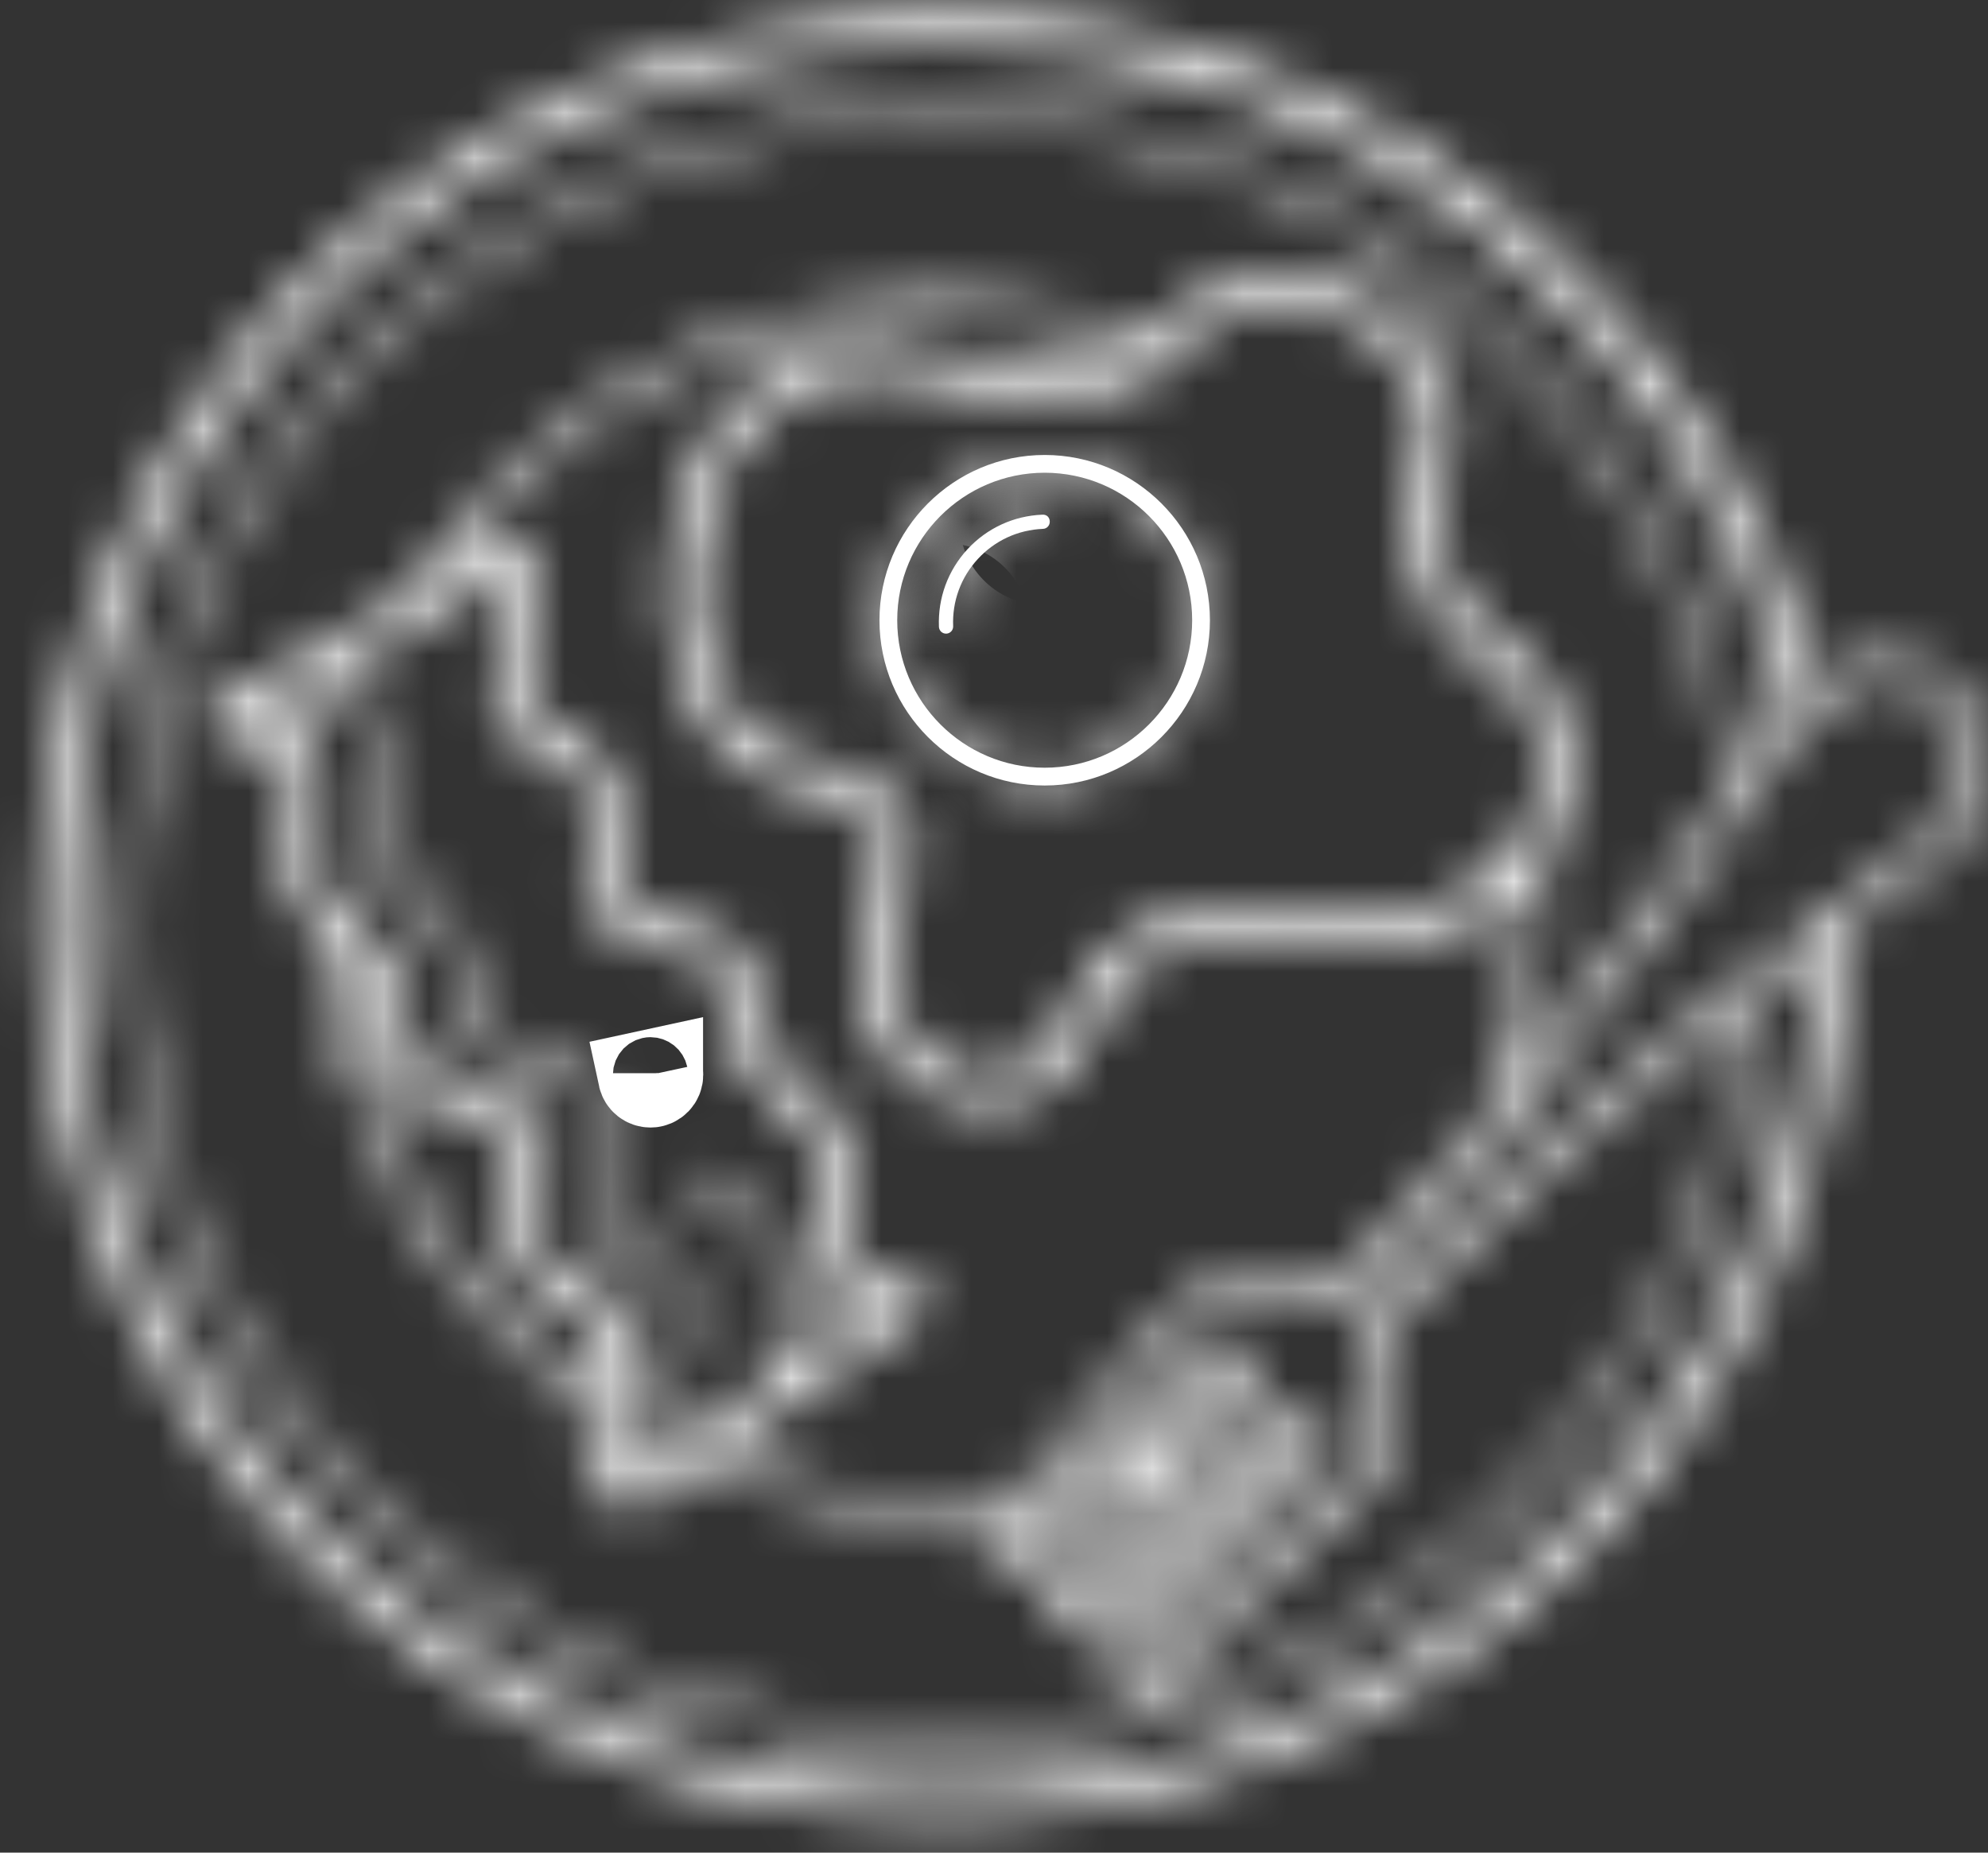 <svg width="44" height="41" viewBox="0 0 44 41" fill="none" xmlns="http://www.w3.org/2000/svg">
<rect x="0" y="0" width="44" height="41" fill="#333333" stroke="none"/>
<mask id="path-1-inside-1_174_1543" fill="white">
<path d="M23.122 10.069C21.105 10.069 19.465 11.71 19.465 13.727C19.465 15.743 21.105 17.384 23.122 17.384C25.139 17.384 26.779 15.743 26.779 13.727C26.779 11.71 25.139 10.069 23.122 10.069ZM23.122 16.99C21.323 16.99 19.858 15.526 19.858 13.726C19.858 11.926 21.322 10.462 23.122 10.462C24.922 10.462 26.386 11.926 26.386 13.726C26.386 15.526 24.922 16.99 23.122 16.99Z"/>
</mask>
<path d="M23.122 10.069C21.105 10.069 19.465 11.71 19.465 13.727C19.465 15.743 21.105 17.384 23.122 17.384C25.139 17.384 26.779 15.743 26.779 13.727C26.779 11.71 25.139 10.069 23.122 10.069ZM23.122 16.99C21.323 16.99 19.858 15.526 19.858 13.726C19.858 11.926 21.322 10.462 23.122 10.462C24.922 10.462 26.386 11.926 26.386 13.726C26.386 15.526 24.922 16.99 23.122 16.99Z" fill="white"/>
<path d="M23.122 8.069C20.001 8.069 17.465 10.605 17.465 13.727H21.465C21.465 12.815 22.21 12.069 23.122 12.069V8.069ZM17.465 13.727C17.465 16.848 20.001 19.384 23.122 19.384V15.384C22.21 15.384 21.465 14.639 21.465 13.727H17.465ZM23.122 19.384C26.243 19.384 28.779 16.848 28.779 13.727H24.779C24.779 14.639 24.034 15.384 23.122 15.384V19.384ZM28.779 13.727C28.779 10.605 26.243 8.069 23.122 8.069V12.069C24.034 12.069 24.779 12.815 24.779 13.727H28.779ZM23.122 14.99C22.427 14.99 21.858 14.421 21.858 13.726H17.858C17.858 16.631 20.218 18.99 23.122 18.99V14.99ZM21.858 13.726C21.858 13.03 22.427 12.462 23.122 12.462V8.462C20.217 8.462 17.858 10.821 17.858 13.726H21.858ZM23.122 12.462C23.818 12.462 24.386 13.03 24.386 13.726H28.386C28.386 10.821 26.027 8.462 23.122 8.462V12.462ZM24.386 13.726C24.386 14.421 23.817 14.99 23.122 14.99V18.99C26.026 18.99 28.386 16.631 28.386 13.726H24.386Z" fill="white" mask="url(#path-1-inside-1_174_1543)"/>
<mask id="path-3-inside-2_174_1543" fill="white">
<path d="M23.071 11.39C22.434 11.416 21.844 11.688 21.412 12.156C20.98 12.625 20.756 13.235 20.781 13.872C20.785 13.957 20.854 14.023 20.939 14.023C20.941 14.023 20.943 14.023 20.945 14.023C21.032 14.019 21.099 13.946 21.096 13.859C21.073 13.305 21.268 12.776 21.643 12.37C22.018 11.963 22.53 11.726 23.084 11.704C23.171 11.701 23.238 11.628 23.234 11.54C23.232 11.454 23.172 11.384 23.071 11.39Z"/>
</mask>
<path d="M23.071 11.39C22.434 11.416 21.844 11.688 21.412 12.156C20.98 12.625 20.756 13.235 20.781 13.872C20.785 13.957 20.854 14.023 20.939 14.023C20.941 14.023 20.943 14.023 20.945 14.023C21.032 14.019 21.099 13.946 21.096 13.859C21.073 13.305 21.268 12.776 21.643 12.37C22.018 11.963 22.53 11.726 23.084 11.704C23.171 11.701 23.238 11.628 23.234 11.54C23.232 11.454 23.172 11.384 23.071 11.39Z" fill="white"/>
<path d="M23.071 11.39L23.152 13.388L23.166 13.388L23.181 13.387L23.071 11.39ZM20.781 13.872L18.783 13.953L18.783 13.954L20.781 13.872ZM20.945 14.023V16.023H20.985L21.025 16.021L20.945 14.023ZM21.096 13.859L23.094 13.78L23.094 13.779L21.096 13.859ZM23.084 11.704L23.004 9.706L23.004 9.706L23.084 11.704ZM23.234 11.54L21.235 11.604L21.235 11.612L21.236 11.62L23.234 11.54ZM22.991 9.392C21.823 9.439 20.734 9.942 19.942 10.8L22.882 13.513C22.954 13.434 23.044 13.393 23.152 13.388L22.991 9.392ZM19.942 10.8C19.149 11.659 18.736 12.786 18.783 13.953L22.78 13.792C22.775 13.683 22.81 13.591 22.882 13.513L19.942 10.8ZM18.783 13.954C18.831 15.121 19.793 16.023 20.939 16.023V12.023C21.916 12.023 22.739 12.792 22.78 13.79L18.783 13.954ZM20.939 16.023C20.939 16.023 20.939 16.023 20.939 16.023C20.939 16.023 20.939 16.023 20.939 16.023C20.939 16.023 20.939 16.023 20.939 16.023C20.939 16.023 20.939 16.023 20.939 16.023C20.939 16.023 20.939 16.023 20.939 16.023C20.939 16.023 20.939 16.023 20.939 16.023C20.939 16.023 20.939 16.023 20.939 16.023C20.939 16.023 20.939 16.023 20.939 16.023C20.939 16.023 20.939 16.023 20.939 16.023C20.939 16.023 20.939 16.023 20.939 16.023C20.939 16.023 20.939 16.023 20.939 16.023C20.939 16.023 20.939 16.023 20.939 16.023C20.939 16.023 20.939 16.023 20.939 16.023C20.939 16.023 20.939 16.023 20.939 16.023C20.939 16.023 20.939 16.023 20.939 16.023C20.939 16.023 20.939 16.023 20.939 16.023C20.939 16.023 20.939 16.023 20.939 16.023C20.939 16.023 20.939 16.023 20.939 16.023C20.939 16.023 20.939 16.023 20.939 16.023C20.939 16.023 20.939 16.023 20.939 16.023C20.939 16.023 20.939 16.023 20.939 16.023C20.939 16.023 20.939 16.023 20.939 16.023C20.939 16.023 20.939 16.023 20.939 16.023C20.939 16.023 20.939 16.023 20.939 16.023C20.939 16.023 20.939 16.023 20.939 16.023C20.939 16.023 20.939 16.023 20.939 16.023C20.939 16.023 20.939 16.023 20.939 16.023C20.939 16.023 20.939 16.023 20.939 16.023C20.939 16.023 20.939 16.023 20.939 16.023C20.939 16.023 20.939 16.023 20.939 16.023C20.939 16.023 20.939 16.023 20.939 16.023C20.939 16.023 20.939 16.023 20.939 16.023C20.939 16.023 20.939 16.023 20.939 16.023C20.939 16.023 20.939 16.023 20.939 16.023C20.939 16.023 20.939 16.023 20.939 16.023C20.939 16.023 20.939 16.023 20.939 16.023C20.939 16.023 20.939 16.023 20.939 16.023C20.939 16.023 20.939 16.023 20.939 16.023C20.939 16.023 20.939 16.023 20.939 16.023C20.939 16.023 20.939 16.023 20.939 16.023C20.939 16.023 20.939 16.023 20.939 16.023C20.939 16.023 20.939 16.023 20.939 16.023C20.939 16.023 20.939 16.023 20.939 16.023C20.939 16.023 20.939 16.023 20.939 16.023C20.939 16.023 20.939 16.023 20.939 16.023C20.939 16.023 20.939 16.023 20.939 16.023C20.939 16.023 20.939 16.023 20.939 16.023C20.939 16.023 20.939 16.023 20.939 16.023C20.939 16.023 20.939 16.023 20.939 16.023C20.939 16.023 20.939 16.023 20.939 16.023C20.939 16.023 20.939 16.023 20.939 16.023C20.939 16.023 20.939 16.023 20.939 16.023C20.939 16.023 20.939 16.023 20.939 16.023C20.939 16.023 20.939 16.023 20.939 16.023C20.939 16.023 20.939 16.023 20.939 16.023C20.939 16.023 20.939 16.023 20.939 16.023C20.939 16.023 20.939 16.023 20.939 16.023C20.939 16.023 20.939 16.023 20.939 16.023C20.939 16.023 20.939 16.023 20.939 16.023C20.939 16.023 20.939 16.023 20.939 16.023C20.939 16.023 20.939 16.023 20.939 16.023C20.939 16.023 20.939 16.023 20.939 16.023C20.939 16.023 20.939 16.023 20.939 16.023C20.939 16.023 20.939 16.023 20.939 16.023C20.939 16.023 20.939 16.023 20.939 16.023C20.94 16.023 20.94 16.023 20.94 16.023C20.94 16.023 20.94 16.023 20.94 16.023C20.94 16.023 20.94 16.023 20.94 16.023C20.94 16.023 20.94 16.023 20.94 16.023C20.94 16.023 20.94 16.023 20.94 16.023C20.94 16.023 20.94 16.023 20.94 16.023C20.94 16.023 20.94 16.023 20.94 16.023C20.94 16.023 20.94 16.023 20.94 16.023C20.94 16.023 20.94 16.023 20.94 16.023C20.94 16.023 20.94 16.023 20.94 16.023C20.94 16.023 20.94 16.023 20.94 16.023C20.94 16.023 20.94 16.023 20.94 16.023C20.94 16.023 20.94 16.023 20.94 16.023C20.94 16.023 20.94 16.023 20.94 16.023C20.94 16.023 20.94 16.023 20.94 16.023C20.94 16.023 20.94 16.023 20.94 16.023C20.94 16.023 20.94 16.023 20.94 16.023C20.94 16.023 20.94 16.023 20.94 16.023C20.94 16.023 20.94 16.023 20.94 16.023C20.94 16.023 20.94 16.023 20.94 16.023C20.94 16.023 20.94 16.023 20.94 16.023C20.94 16.023 20.94 16.023 20.94 16.023C20.94 16.023 20.94 16.023 20.94 16.023C20.94 16.023 20.94 16.023 20.94 16.023C20.94 16.023 20.94 16.023 20.94 16.023C20.94 16.023 20.94 16.023 20.94 16.023C20.94 16.023 20.94 16.023 20.94 16.023C20.94 16.023 20.94 16.023 20.94 16.023C20.94 16.023 20.94 16.023 20.94 16.023C20.94 16.023 20.94 16.023 20.94 16.023C20.94 16.023 20.94 16.023 20.94 16.023C20.94 16.023 20.94 16.023 20.94 16.023C20.94 16.023 20.94 16.023 20.94 16.023C20.94 16.023 20.94 16.023 20.94 16.023C20.94 16.023 20.94 16.023 20.94 16.023C20.94 16.023 20.94 16.023 20.94 16.023C20.94 16.023 20.94 16.023 20.94 16.023C20.94 16.023 20.94 16.023 20.94 16.023C20.94 16.023 20.94 16.023 20.94 16.023C20.94 16.023 20.94 16.023 20.94 16.023C20.94 16.023 20.94 16.023 20.94 16.023C20.94 16.023 20.94 16.023 20.94 16.023C20.94 16.023 20.94 16.023 20.94 16.023C20.94 16.023 20.94 16.023 20.94 16.023C20.94 16.023 20.94 16.023 20.94 16.023C20.94 16.023 20.94 16.023 20.94 16.023C20.94 16.023 20.94 16.023 20.94 16.023C20.94 16.023 20.94 16.023 20.94 16.023C20.94 16.023 20.94 16.023 20.94 16.023C20.94 16.023 20.94 16.023 20.94 16.023C20.94 16.023 20.94 16.023 20.94 16.023C20.94 16.023 20.94 16.023 20.94 16.023C20.94 16.023 20.94 16.023 20.94 16.023C20.94 16.023 20.94 16.023 20.94 16.023C20.94 16.023 20.94 16.023 20.94 16.023C20.94 16.023 20.94 16.023 20.94 16.023C20.94 16.023 20.94 16.023 20.94 16.023C20.94 16.023 20.94 16.023 20.94 16.023C20.94 16.023 20.94 16.023 20.94 16.023C20.94 16.023 20.94 16.023 20.94 16.023C20.94 16.023 20.94 16.023 20.94 16.023C20.94 16.023 20.94 16.023 20.94 16.023C20.94 16.023 20.94 16.023 20.94 16.023C20.94 16.023 20.94 16.023 20.94 16.023C20.94 16.023 20.94 16.023 20.94 16.023C20.94 16.023 20.94 16.023 20.94 16.023C20.94 16.023 20.94 16.023 20.94 16.023C20.94 16.023 20.94 16.023 20.94 16.023C20.94 16.023 20.94 16.023 20.94 16.023C20.94 16.023 20.94 16.023 20.94 16.023C20.94 16.023 20.94 16.023 20.94 16.023C20.94 16.023 20.94 16.023 20.94 16.023C20.94 16.023 20.94 16.023 20.94 16.023C20.94 16.023 20.94 16.023 20.941 16.023C20.941 16.023 20.941 16.023 20.941 16.023C20.941 16.023 20.941 16.023 20.941 16.023C20.941 16.023 20.941 16.023 20.941 16.023C20.941 16.023 20.941 16.023 20.941 16.023C20.941 16.023 20.941 16.023 20.941 16.023C20.941 16.023 20.941 16.023 20.941 16.023C20.941 16.023 20.941 16.023 20.941 16.023C20.941 16.023 20.941 16.023 20.941 16.023C20.941 16.023 20.941 16.023 20.941 16.023C20.941 16.023 20.941 16.023 20.941 16.023C20.941 16.023 20.941 16.023 20.941 16.023C20.941 16.023 20.941 16.023 20.941 16.023C20.941 16.023 20.941 16.023 20.941 16.023C20.941 16.023 20.941 16.023 20.941 16.023C20.941 16.023 20.941 16.023 20.941 16.023C20.941 16.023 20.941 16.023 20.941 16.023C20.941 16.023 20.941 16.023 20.941 16.023C20.941 16.023 20.941 16.023 20.941 16.023C20.941 16.023 20.941 16.023 20.941 16.023C20.941 16.023 20.941 16.023 20.941 16.023C20.941 16.023 20.941 16.023 20.941 16.023C20.941 16.023 20.941 16.023 20.941 16.023C20.941 16.023 20.941 16.023 20.941 16.023C20.941 16.023 20.941 16.023 20.941 16.023C20.941 16.023 20.941 16.023 20.941 16.023C20.941 16.023 20.941 16.023 20.941 16.023C20.941 16.023 20.941 16.023 20.941 16.023C20.941 16.023 20.941 16.023 20.941 16.023C20.941 16.023 20.941 16.023 20.941 16.023C20.941 16.023 20.941 16.023 20.941 16.023C20.941 16.023 20.941 16.023 20.941 16.023C20.941 16.023 20.941 16.023 20.941 16.023C20.941 16.023 20.941 16.023 20.941 16.023C20.941 16.023 20.941 16.023 20.941 16.023C20.941 16.023 20.941 16.023 20.941 16.023C20.941 16.023 20.941 16.023 20.941 16.023C20.941 16.023 20.941 16.023 20.941 16.023C20.941 16.023 20.941 16.023 20.941 16.023C20.941 16.023 20.941 16.023 20.941 16.023C20.941 16.023 20.941 16.023 20.941 16.023C20.941 16.023 20.941 16.023 20.941 16.023C20.941 16.023 20.941 16.023 20.941 16.023C20.941 16.023 20.941 16.023 20.941 16.023C20.941 16.023 20.941 16.023 20.941 16.023C20.941 16.023 20.941 16.023 20.941 16.023C20.941 16.023 20.941 16.023 20.941 16.023C20.941 16.023 20.941 16.023 20.941 16.023C20.941 16.023 20.941 16.023 20.941 16.023C20.941 16.023 20.941 16.023 20.941 16.023C20.941 16.023 20.941 16.023 20.941 16.023C20.941 16.023 20.941 16.023 20.941 16.023C20.941 16.023 20.941 16.023 20.941 16.023C20.941 16.023 20.941 16.023 20.941 16.023C20.941 16.023 20.941 16.023 20.941 16.023C20.941 16.023 20.941 16.023 20.941 16.023C20.941 16.023 20.941 16.023 20.941 16.023C20.941 16.023 20.941 16.023 20.941 16.023C20.941 16.023 20.941 16.023 20.941 16.023C20.941 16.023 20.941 16.023 20.941 16.023C20.941 16.023 20.941 16.023 20.941 16.023C20.941 16.023 20.941 16.023 20.941 16.023C20.941 16.023 20.941 16.023 20.941 16.023C20.941 16.023 20.941 16.023 20.941 16.023C20.941 16.023 20.941 16.023 20.941 16.023C20.941 16.023 20.941 16.023 20.941 16.023C20.941 16.023 20.941 16.023 20.941 16.023C20.941 16.023 20.941 16.023 20.941 16.023C20.941 16.023 20.941 16.023 20.941 16.023C20.941 16.023 20.941 16.023 20.941 16.023C20.941 16.023 20.941 16.023 20.941 16.023C20.941 16.023 20.941 16.023 20.941 16.023C20.941 16.023 20.941 16.023 20.941 16.023C20.941 16.023 20.941 16.023 20.941 16.023C20.941 16.023 20.941 16.023 20.941 16.023C20.941 16.023 20.941 16.023 20.941 16.023C20.941 16.023 20.941 16.023 20.941 16.023C20.941 16.023 20.941 16.023 20.941 16.023C20.941 16.023 20.941 16.023 20.941 16.023C20.941 16.023 20.941 16.023 20.941 16.023C20.941 16.023 20.941 16.023 20.941 16.023C20.941 16.023 20.941 16.023 20.941 16.023C20.941 16.023 20.941 16.023 20.942 16.023C20.942 16.023 20.942 16.023 20.942 16.023C20.942 16.023 20.942 16.023 20.942 16.023C20.942 16.023 20.942 16.023 20.942 16.023C20.942 16.023 20.942 16.023 20.942 16.023C20.942 16.023 20.942 16.023 20.942 16.023C20.942 16.023 20.942 16.023 20.942 16.023C20.942 16.023 20.942 16.023 20.942 16.023C20.942 16.023 20.942 16.023 20.942 16.023C20.942 16.023 20.942 16.023 20.942 16.023C20.942 16.023 20.942 16.023 20.942 16.023C20.942 16.023 20.942 16.023 20.942 16.023C20.942 16.023 20.942 16.023 20.942 16.023C20.942 16.023 20.942 16.023 20.942 16.023C20.942 16.023 20.942 16.023 20.942 16.023C20.942 16.023 20.942 16.023 20.942 16.023C20.942 16.023 20.942 16.023 20.942 16.023C20.942 16.023 20.942 16.023 20.942 16.023C20.942 16.023 20.942 16.023 20.942 16.023C20.942 16.023 20.942 16.023 20.942 16.023C20.942 16.023 20.942 16.023 20.942 16.023C20.942 16.023 20.942 16.023 20.942 16.023C20.942 16.023 20.942 16.023 20.942 16.023C20.942 16.023 20.942 16.023 20.942 16.023C20.942 16.023 20.942 16.023 20.942 16.023C20.942 16.023 20.942 16.023 20.942 16.023C20.942 16.023 20.942 16.023 20.942 16.023C20.942 16.023 20.942 16.023 20.942 16.023C20.942 16.023 20.942 16.023 20.942 16.023C20.942 16.023 20.942 16.023 20.942 16.023C20.942 16.023 20.942 16.023 20.942 16.023C20.942 16.023 20.942 16.023 20.942 16.023C20.942 16.023 20.942 16.023 20.942 16.023C20.942 16.023 20.942 16.023 20.942 16.023C20.942 16.023 20.942 16.023 20.942 16.023C20.942 16.023 20.942 16.023 20.942 16.023C20.942 16.023 20.942 16.023 20.942 16.023C20.942 16.023 20.942 16.023 20.942 16.023C20.942 16.023 20.942 16.023 20.942 16.023C20.942 16.023 20.942 16.023 20.942 16.023C20.942 16.023 20.942 16.023 20.942 16.023C20.942 16.023 20.942 16.023 20.942 16.023C20.942 16.023 20.942 16.023 20.942 16.023C20.942 16.023 20.942 16.023 20.942 16.023C20.942 16.023 20.942 16.023 20.942 16.023C20.942 16.023 20.942 16.023 20.942 16.023C20.942 16.023 20.942 16.023 20.942 16.023C20.942 16.023 20.942 16.023 20.942 16.023C20.942 16.023 20.942 16.023 20.942 16.023C20.942 16.023 20.942 16.023 20.942 16.023C20.942 16.023 20.942 16.023 20.942 16.023C20.942 16.023 20.942 16.023 20.942 16.023C20.942 16.023 20.942 16.023 20.942 16.023C20.942 16.023 20.942 16.023 20.942 16.023C20.942 16.023 20.942 16.023 20.942 16.023C20.942 16.023 20.942 16.023 20.942 16.023C20.942 16.023 20.942 16.023 20.942 16.023C20.942 16.023 20.942 16.023 20.942 16.023C20.942 16.023 20.942 16.023 20.942 16.023C20.942 16.023 20.942 16.023 20.942 16.023C20.942 16.023 20.942 16.023 20.942 16.023C20.942 16.023 20.942 16.023 20.942 16.023C20.942 16.023 20.942 16.023 20.942 16.023C20.942 16.023 20.942 16.023 20.942 16.023C20.942 16.023 20.942 16.023 20.942 16.023C20.942 16.023 20.942 16.023 20.942 16.023C20.942 16.023 20.942 16.023 20.942 16.023C20.942 16.023 20.942 16.023 20.942 16.023C20.942 16.023 20.942 16.023 20.942 16.023C20.942 16.023 20.942 16.023 20.942 16.023C20.942 16.023 20.942 16.023 20.942 16.023C20.942 16.023 20.942 16.023 20.942 16.023C20.942 16.023 20.942 16.023 20.942 16.023C20.942 16.023 20.942 16.023 20.942 16.023C20.942 16.023 20.942 16.023 20.942 16.023C20.942 16.023 20.942 16.023 20.942 16.023C20.942 16.023 20.942 16.023 20.942 16.023C20.942 16.023 20.942 16.023 20.942 16.023C20.942 16.023 20.942 16.023 20.942 16.023C20.942 16.023 20.942 16.023 20.942 16.023C20.942 16.023 20.942 16.023 20.942 16.023C20.942 16.023 20.942 16.023 20.942 16.023C20.942 16.023 20.942 16.023 20.942 16.023C20.942 16.023 20.942 16.023 20.942 16.023C20.942 16.023 20.942 16.023 20.942 16.023C20.942 16.023 20.942 16.023 20.942 16.023C20.942 16.023 20.942 16.023 20.942 16.023C20.942 16.023 20.942 16.023 20.942 16.023C20.942 16.023 20.942 16.023 20.942 16.023C20.942 16.023 20.942 16.023 20.942 16.023C20.942 16.023 20.942 16.023 20.942 16.023C20.943 16.023 20.943 16.023 20.943 16.023C20.943 16.023 20.943 16.023 20.943 16.023C20.943 16.023 20.943 16.023 20.943 16.023C20.943 16.023 20.943 16.023 20.943 16.023C20.943 16.023 20.943 16.023 20.943 16.023C20.943 16.023 20.943 16.023 20.943 16.023C20.943 16.023 20.943 16.023 20.943 16.023C20.943 16.023 20.943 16.023 20.943 16.023C20.943 16.023 20.943 16.023 20.943 16.023C20.943 16.023 20.943 16.023 20.943 16.023C20.943 16.023 20.943 16.023 20.943 16.023C20.943 16.023 20.943 16.023 20.943 16.023C20.943 16.023 20.943 16.023 20.943 16.023C20.943 16.023 20.943 16.023 20.943 16.023C20.943 16.023 20.943 16.023 20.943 16.023C20.943 16.023 20.943 16.023 20.943 16.023C20.943 16.023 20.943 16.023 20.943 16.023C20.943 16.023 20.943 16.023 20.943 16.023C20.943 16.023 20.943 16.023 20.943 16.023C20.943 16.023 20.943 16.023 20.943 16.023C20.943 16.023 20.943 16.023 20.943 16.023C20.943 16.023 20.943 16.023 20.943 16.023C20.943 16.023 20.943 16.023 20.943 16.023C20.943 16.023 20.943 16.023 20.943 16.023C20.943 16.023 20.943 16.023 20.943 16.023C20.943 16.023 20.943 16.023 20.943 16.023C20.943 16.023 20.943 16.023 20.943 16.023C20.943 16.023 20.943 16.023 20.943 16.023C20.943 16.023 20.943 16.023 20.943 16.023C20.943 16.023 20.943 16.023 20.943 16.023C20.943 16.023 20.943 16.023 20.943 16.023C20.943 16.023 20.943 16.023 20.943 16.023C20.943 16.023 20.943 16.023 20.943 16.023C20.943 16.023 20.943 16.023 20.943 16.023C20.943 16.023 20.943 16.023 20.943 16.023C20.943 16.023 20.943 16.023 20.943 16.023C20.943 16.023 20.943 16.023 20.943 16.023C20.943 16.023 20.943 16.023 20.943 16.023C20.943 16.023 20.943 16.023 20.943 16.023C20.943 16.023 20.943 16.023 20.943 16.023C20.943 16.023 20.943 16.023 20.943 16.023C20.943 16.023 20.943 16.023 20.943 16.023C20.943 16.023 20.943 16.023 20.943 16.023C20.943 16.023 20.943 16.023 20.943 16.023C20.943 16.023 20.943 16.023 20.943 16.023C20.943 16.023 20.943 16.023 20.943 16.023C20.943 16.023 20.943 16.023 20.943 16.023C20.943 16.023 20.943 16.023 20.943 16.023C20.943 16.023 20.943 16.023 20.943 16.023C20.943 16.023 20.943 16.023 20.943 16.023C20.943 16.023 20.943 16.023 20.943 16.023C20.943 16.023 20.943 16.023 20.943 16.023C20.943 16.023 20.943 16.023 20.943 16.023C20.943 16.023 20.943 16.023 20.943 16.023C20.943 16.023 20.943 16.023 20.943 16.023C20.943 16.023 20.943 16.023 20.943 16.023C20.943 16.023 20.943 16.023 20.943 16.023C20.943 16.023 20.943 16.023 20.943 16.023C20.943 16.023 20.943 16.023 20.943 16.023C20.943 16.023 20.943 16.023 20.943 16.023C20.943 16.023 20.943 16.023 20.943 16.023C20.943 16.023 20.943 16.023 20.943 16.023C20.943 16.023 20.943 16.023 20.943 16.023C20.943 16.023 20.943 16.023 20.943 16.023C20.943 16.023 20.943 16.023 20.943 16.023C20.943 16.023 20.943 16.023 20.943 16.023C20.943 16.023 20.943 16.023 20.943 16.023C20.943 16.023 20.943 16.023 20.943 16.023C20.943 16.023 20.943 16.023 20.943 16.023C20.943 16.023 20.943 16.023 20.943 16.023C20.943 16.023 20.943 16.023 20.943 16.023C20.943 16.023 20.943 16.023 20.943 16.023C20.943 16.023 20.943 16.023 20.943 16.023C20.943 16.023 20.943 16.023 20.944 16.023C20.944 16.023 20.944 16.023 20.944 16.023C20.944 16.023 20.944 16.023 20.944 16.023C20.944 16.023 20.944 16.023 20.944 16.023C20.944 16.023 20.944 16.023 20.944 16.023C20.944 16.023 20.944 16.023 20.944 16.023C20.944 16.023 20.944 16.023 20.944 16.023C20.944 16.023 20.944 16.023 20.944 16.023C20.944 16.023 20.944 16.023 20.944 16.023C20.944 16.023 20.944 16.023 20.944 16.023C20.944 16.023 20.944 16.023 20.944 16.023C20.944 16.023 20.944 16.023 20.944 16.023C20.944 16.023 20.944 16.023 20.944 16.023C20.944 16.023 20.944 16.023 20.944 16.023C20.944 16.023 20.944 16.023 20.944 16.023C20.944 16.023 20.944 16.023 20.944 16.023C20.944 16.023 20.944 16.023 20.944 16.023C20.944 16.023 20.944 16.023 20.944 16.023C20.944 16.023 20.944 16.023 20.944 16.023C20.944 16.023 20.944 16.023 20.944 16.023C20.944 16.023 20.944 16.023 20.944 16.023C20.944 16.023 20.944 16.023 20.944 16.023C20.944 16.023 20.944 16.023 20.944 16.023C20.944 16.023 20.944 16.023 20.944 16.023C20.944 16.023 20.944 16.023 20.944 16.023C20.944 16.023 20.944 16.023 20.944 16.023C20.944 16.023 20.944 16.023 20.944 16.023C20.944 16.023 20.944 16.023 20.944 16.023C20.944 16.023 20.944 16.023 20.944 16.023C20.944 16.023 20.944 16.023 20.944 16.023C20.944 16.023 20.944 16.023 20.944 16.023C20.944 16.023 20.944 16.023 20.944 16.023C20.944 16.023 20.944 16.023 20.944 16.023C20.944 16.023 20.944 16.023 20.944 16.023C20.944 16.023 20.944 16.023 20.944 16.023C20.944 16.023 20.944 16.023 20.944 16.023C20.944 16.023 20.944 16.023 20.944 16.023C20.944 16.023 20.944 16.023 20.944 16.023C20.944 16.023 20.944 16.023 20.944 16.023C20.944 16.023 20.944 16.023 20.944 16.023C20.944 16.023 20.944 16.023 20.944 16.023C20.944 16.023 20.944 16.023 20.944 16.023C20.944 16.023 20.944 16.023 20.944 16.023C20.944 16.023 20.944 16.023 20.944 16.023C20.944 16.023 20.944 16.023 20.944 16.023C20.944 16.023 20.944 16.023 20.944 16.023C20.944 16.023 20.944 16.023 20.944 16.023C20.944 16.023 20.944 16.023 20.944 16.023C20.944 16.023 20.944 16.023 20.944 16.023C20.944 16.023 20.944 16.023 20.944 16.023C20.944 16.023 20.944 16.023 20.944 16.023C20.944 16.023 20.944 16.023 20.944 16.023C20.944 16.023 20.944 16.023 20.944 16.023C20.944 16.023 20.944 16.023 20.944 16.023C20.944 16.023 20.944 16.023 20.944 16.023C20.944 16.023 20.944 16.023 20.944 16.023C20.944 16.023 20.944 16.023 20.944 16.023C20.944 16.023 20.944 16.023 20.944 16.023C20.944 16.023 20.944 16.023 20.944 16.023C20.944 16.023 20.944 16.023 20.944 16.023C20.944 16.023 20.944 16.023 20.944 16.023C20.944 16.023 20.944 16.023 20.944 16.023C20.944 16.023 20.944 16.023 20.944 16.023C20.944 16.023 20.944 16.023 20.944 16.023C20.944 16.023 20.944 16.023 20.944 16.023C20.944 16.023 20.944 16.023 20.944 16.023C20.944 16.023 20.944 16.023 20.944 16.023C20.944 16.023 20.944 16.023 20.944 16.023C20.944 16.023 20.944 16.023 20.944 16.023C20.944 16.023 20.944 16.023 20.944 16.023C20.944 16.023 20.944 16.023 20.944 16.023C20.944 16.023 20.944 16.023 20.944 16.023C20.944 16.023 20.944 16.023 20.944 16.023C20.944 16.023 20.944 16.023 20.944 16.023C20.944 16.023 20.944 16.023 20.944 16.023C20.944 16.023 20.944 16.023 20.944 16.023C20.944 16.023 20.944 16.023 20.944 16.023C20.944 16.023 20.944 16.023 20.944 16.023C20.944 16.023 20.944 16.023 20.944 16.023C20.944 16.023 20.944 16.023 20.944 16.023C20.944 16.023 20.944 16.023 20.944 16.023C20.944 16.023 20.944 16.023 20.944 16.023C20.944 16.023 20.944 16.023 20.945 16.023C20.945 16.023 20.945 16.023 20.945 16.023C20.945 16.023 20.945 16.023 20.945 16.023C20.945 16.023 20.945 16.023 20.945 16.023C20.945 16.023 20.945 16.023 20.945 16.023C20.945 16.023 20.945 16.023 20.945 16.023C20.945 16.023 20.945 16.023 20.945 16.023C20.945 16.023 20.945 16.023 20.945 16.023C20.945 16.023 20.945 16.023 20.945 16.023C20.945 16.023 20.945 16.023 20.945 16.023C20.945 16.023 20.945 16.023 20.945 16.023C20.945 16.023 20.945 16.023 20.945 16.023C20.945 16.023 20.945 16.023 20.945 16.023C20.945 16.023 20.945 16.023 20.945 16.023C20.945 16.023 20.945 16.023 20.945 16.023C20.945 16.023 20.945 16.023 20.945 16.023C20.945 16.023 20.945 16.023 20.945 16.023C20.945 16.023 20.945 16.023 20.945 16.023C20.945 16.023 20.945 16.023 20.945 16.023C20.945 16.023 20.945 16.023 20.945 16.023C20.945 16.023 20.945 16.023 20.945 16.023C20.945 16.023 20.945 16.023 20.945 16.023C20.945 16.023 20.945 16.023 20.945 16.023C20.945 16.023 20.945 16.023 20.945 16.023C20.945 16.023 20.945 16.023 20.945 16.023C20.945 16.023 20.945 16.023 20.945 16.023C20.945 16.023 20.945 16.023 20.945 16.023C20.945 16.023 20.945 16.023 20.945 16.023C20.945 16.023 20.945 16.023 20.945 16.023C20.945 16.023 20.945 16.023 20.945 16.023C20.945 16.023 20.945 16.023 20.945 16.023C20.945 16.023 20.945 16.023 20.945 16.023C20.945 16.023 20.945 16.023 20.945 16.023C20.945 16.023 20.945 16.023 20.945 16.023C20.945 16.023 20.945 16.023 20.945 16.023C20.945 16.023 20.945 16.023 20.945 16.023C20.945 16.023 20.945 16.023 20.945 16.023C20.945 16.023 20.945 16.023 20.945 16.023C20.945 16.023 20.945 16.023 20.945 16.023C20.945 16.023 20.945 16.023 20.945 16.023C20.945 16.023 20.945 16.023 20.945 16.023C20.945 16.023 20.945 16.023 20.945 16.023C20.945 16.023 20.945 16.023 20.945 16.023C20.945 16.023 20.945 16.023 20.945 16.023C20.945 16.023 20.945 16.023 20.945 16.023C20.945 16.023 20.945 16.023 20.945 16.023V12.023C20.945 12.023 20.945 12.023 20.945 12.023C20.945 12.023 20.945 12.023 20.945 12.023C20.945 12.023 20.945 12.023 20.945 12.023C20.945 12.023 20.945 12.023 20.945 12.023C20.945 12.023 20.945 12.023 20.945 12.023C20.945 12.023 20.945 12.023 20.945 12.023C20.945 12.023 20.945 12.023 20.945 12.023C20.945 12.023 20.945 12.023 20.945 12.023C20.945 12.023 20.945 12.023 20.945 12.023C20.945 12.023 20.945 12.023 20.945 12.023C20.945 12.023 20.945 12.023 20.945 12.023C20.945 12.023 20.945 12.023 20.945 12.023C20.945 12.023 20.945 12.023 20.945 12.023C20.945 12.023 20.945 12.023 20.945 12.023C20.945 12.023 20.945 12.023 20.945 12.023C20.945 12.023 20.945 12.023 20.945 12.023C20.945 12.023 20.945 12.023 20.945 12.023C20.945 12.023 20.945 12.023 20.945 12.023C20.945 12.023 20.945 12.023 20.945 12.023C20.945 12.023 20.945 12.023 20.945 12.023C20.945 12.023 20.945 12.023 20.945 12.023C20.945 12.023 20.945 12.023 20.945 12.023C20.945 12.023 20.945 12.023 20.945 12.023C20.945 12.023 20.945 12.023 20.945 12.023C20.945 12.023 20.945 12.023 20.945 12.023C20.945 12.023 20.945 12.023 20.945 12.023C20.945 12.023 20.945 12.023 20.945 12.023C20.945 12.023 20.945 12.023 20.945 12.023C20.945 12.023 20.945 12.023 20.945 12.023C20.945 12.023 20.945 12.023 20.945 12.023C20.945 12.023 20.945 12.023 20.945 12.023C20.945 12.023 20.945 12.023 20.945 12.023C20.945 12.023 20.945 12.023 20.945 12.023C20.945 12.023 20.945 12.023 20.945 12.023C20.945 12.023 20.945 12.023 20.945 12.023C20.945 12.023 20.945 12.023 20.945 12.023C20.945 12.023 20.945 12.023 20.945 12.023C20.945 12.023 20.945 12.023 20.945 12.023C20.945 12.023 20.945 12.023 20.945 12.023C20.945 12.023 20.945 12.023 20.945 12.023C20.945 12.023 20.945 12.023 20.945 12.023C20.945 12.023 20.945 12.023 20.945 12.023C20.945 12.023 20.945 12.023 20.945 12.023C20.945 12.023 20.945 12.023 20.945 12.023C20.945 12.023 20.945 12.023 20.945 12.023C20.944 12.023 20.944 12.023 20.944 12.023C20.944 12.023 20.944 12.023 20.944 12.023C20.944 12.023 20.944 12.023 20.944 12.023C20.944 12.023 20.944 12.023 20.944 12.023C20.944 12.023 20.944 12.023 20.944 12.023C20.944 12.023 20.944 12.023 20.944 12.023C20.944 12.023 20.944 12.023 20.944 12.023C20.944 12.023 20.944 12.023 20.944 12.023C20.944 12.023 20.944 12.023 20.944 12.023C20.944 12.023 20.944 12.023 20.944 12.023C20.944 12.023 20.944 12.023 20.944 12.023C20.944 12.023 20.944 12.023 20.944 12.023C20.944 12.023 20.944 12.023 20.944 12.023C20.944 12.023 20.944 12.023 20.944 12.023C20.944 12.023 20.944 12.023 20.944 12.023C20.944 12.023 20.944 12.023 20.944 12.023C20.944 12.023 20.944 12.023 20.944 12.023C20.944 12.023 20.944 12.023 20.944 12.023C20.944 12.023 20.944 12.023 20.944 12.023C20.944 12.023 20.944 12.023 20.944 12.023C20.944 12.023 20.944 12.023 20.944 12.023C20.944 12.023 20.944 12.023 20.944 12.023C20.944 12.023 20.944 12.023 20.944 12.023C20.944 12.023 20.944 12.023 20.944 12.023C20.944 12.023 20.944 12.023 20.944 12.023C20.944 12.023 20.944 12.023 20.944 12.023C20.944 12.023 20.944 12.023 20.944 12.023C20.944 12.023 20.944 12.023 20.944 12.023C20.944 12.023 20.944 12.023 20.944 12.023C20.944 12.023 20.944 12.023 20.944 12.023C20.944 12.023 20.944 12.023 20.944 12.023C20.944 12.023 20.944 12.023 20.944 12.023C20.944 12.023 20.944 12.023 20.944 12.023C20.944 12.023 20.944 12.023 20.944 12.023C20.944 12.023 20.944 12.023 20.944 12.023C20.944 12.023 20.944 12.023 20.944 12.023C20.944 12.023 20.944 12.023 20.944 12.023C20.944 12.023 20.944 12.023 20.944 12.023C20.944 12.023 20.944 12.023 20.944 12.023C20.944 12.023 20.944 12.023 20.944 12.023C20.944 12.023 20.944 12.023 20.944 12.023C20.944 12.023 20.944 12.023 20.944 12.023C20.944 12.023 20.944 12.023 20.944 12.023C20.944 12.023 20.944 12.023 20.944 12.023C20.944 12.023 20.944 12.023 20.944 12.023C20.944 12.023 20.944 12.023 20.944 12.023C20.944 12.023 20.944 12.023 20.944 12.023C20.944 12.023 20.944 12.023 20.944 12.023C20.944 12.023 20.944 12.023 20.944 12.023C20.944 12.023 20.944 12.023 20.944 12.023C20.944 12.023 20.944 12.023 20.944 12.023C20.944 12.023 20.944 12.023 20.944 12.023C20.944 12.023 20.944 12.023 20.944 12.023C20.944 12.023 20.944 12.023 20.944 12.023C20.944 12.023 20.944 12.023 20.944 12.023C20.944 12.023 20.944 12.023 20.944 12.023C20.944 12.023 20.944 12.023 20.944 12.023C20.944 12.023 20.944 12.023 20.944 12.023C20.944 12.023 20.944 12.023 20.944 12.023C20.944 12.023 20.944 12.023 20.944 12.023C20.944 12.023 20.944 12.023 20.944 12.023C20.944 12.023 20.944 12.023 20.944 12.023C20.944 12.023 20.944 12.023 20.944 12.023C20.944 12.023 20.944 12.023 20.944 12.023C20.944 12.023 20.944 12.023 20.944 12.023C20.944 12.023 20.944 12.023 20.944 12.023C20.944 12.023 20.944 12.023 20.944 12.023C20.944 12.023 20.944 12.023 20.944 12.023C20.944 12.023 20.944 12.023 20.944 12.023C20.944 12.023 20.944 12.023 20.944 12.023C20.944 12.023 20.944 12.023 20.944 12.023C20.944 12.023 20.944 12.023 20.944 12.023C20.944 12.023 20.944 12.023 20.944 12.023C20.944 12.023 20.944 12.023 20.944 12.023C20.944 12.023 20.944 12.023 20.944 12.023C20.944 12.023 20.944 12.023 20.944 12.023C20.944 12.023 20.944 12.023 20.944 12.023C20.944 12.023 20.944 12.023 20.944 12.023C20.944 12.023 20.944 12.023 20.944 12.023C20.944 12.023 20.944 12.023 20.944 12.023C20.944 12.023 20.944 12.023 20.944 12.023C20.944 12.023 20.944 12.023 20.944 12.023C20.943 12.023 20.943 12.023 20.943 12.023C20.943 12.023 20.943 12.023 20.943 12.023C20.943 12.023 20.943 12.023 20.943 12.023C20.943 12.023 20.943 12.023 20.943 12.023C20.943 12.023 20.943 12.023 20.943 12.023C20.943 12.023 20.943 12.023 20.943 12.023C20.943 12.023 20.943 12.023 20.943 12.023C20.943 12.023 20.943 12.023 20.943 12.023C20.943 12.023 20.943 12.023 20.943 12.023C20.943 12.023 20.943 12.023 20.943 12.023C20.943 12.023 20.943 12.023 20.943 12.023C20.943 12.023 20.943 12.023 20.943 12.023C20.943 12.023 20.943 12.023 20.943 12.023C20.943 12.023 20.943 12.023 20.943 12.023C20.943 12.023 20.943 12.023 20.943 12.023C20.943 12.023 20.943 12.023 20.943 12.023C20.943 12.023 20.943 12.023 20.943 12.023C20.943 12.023 20.943 12.023 20.943 12.023C20.943 12.023 20.943 12.023 20.943 12.023C20.943 12.023 20.943 12.023 20.943 12.023C20.943 12.023 20.943 12.023 20.943 12.023C20.943 12.023 20.943 12.023 20.943 12.023C20.943 12.023 20.943 12.023 20.943 12.023C20.943 12.023 20.943 12.023 20.943 12.023C20.943 12.023 20.943 12.023 20.943 12.023C20.943 12.023 20.943 12.023 20.943 12.023C20.943 12.023 20.943 12.023 20.943 12.023C20.943 12.023 20.943 12.023 20.943 12.023C20.943 12.023 20.943 12.023 20.943 12.023C20.943 12.023 20.943 12.023 20.943 12.023C20.943 12.023 20.943 12.023 20.943 12.023C20.943 12.023 20.943 12.023 20.943 12.023C20.943 12.023 20.943 12.023 20.943 12.023C20.943 12.023 20.943 12.023 20.943 12.023C20.943 12.023 20.943 12.023 20.943 12.023C20.943 12.023 20.943 12.023 20.943 12.023C20.943 12.023 20.943 12.023 20.943 12.023C20.943 12.023 20.943 12.023 20.943 12.023C20.943 12.023 20.943 12.023 20.943 12.023C20.943 12.023 20.943 12.023 20.943 12.023C20.943 12.023 20.943 12.023 20.943 12.023C20.943 12.023 20.943 12.023 20.943 12.023C20.943 12.023 20.943 12.023 20.943 12.023C20.943 12.023 20.943 12.023 20.943 12.023C20.943 12.023 20.943 12.023 20.943 12.023C20.943 12.023 20.943 12.023 20.943 12.023C20.943 12.023 20.943 12.023 20.943 12.023C20.943 12.023 20.943 12.023 20.943 12.023C20.943 12.023 20.943 12.023 20.943 12.023C20.943 12.023 20.943 12.023 20.943 12.023C20.943 12.023 20.943 12.023 20.943 12.023C20.943 12.023 20.943 12.023 20.943 12.023C20.943 12.023 20.943 12.023 20.943 12.023C20.943 12.023 20.943 12.023 20.943 12.023C20.943 12.023 20.943 12.023 20.943 12.023C20.943 12.023 20.943 12.023 20.943 12.023C20.943 12.023 20.943 12.023 20.943 12.023C20.943 12.023 20.943 12.023 20.943 12.023C20.943 12.023 20.943 12.023 20.943 12.023C20.943 12.023 20.943 12.023 20.943 12.023C20.943 12.023 20.943 12.023 20.943 12.023C20.943 12.023 20.943 12.023 20.943 12.023C20.943 12.023 20.943 12.023 20.943 12.023C20.943 12.023 20.943 12.023 20.943 12.023C20.943 12.023 20.943 12.023 20.943 12.023C20.943 12.023 20.943 12.023 20.943 12.023C20.943 12.023 20.943 12.023 20.943 12.023C20.943 12.023 20.943 12.023 20.943 12.023C20.943 12.023 20.943 12.023 20.943 12.023C20.943 12.023 20.943 12.023 20.943 12.023C20.943 12.023 20.943 12.023 20.943 12.023C20.943 12.023 20.943 12.023 20.943 12.023C20.943 12.023 20.943 12.023 20.943 12.023C20.943 12.023 20.943 12.023 20.942 12.023C20.942 12.023 20.942 12.023 20.942 12.023C20.942 12.023 20.942 12.023 20.942 12.023C20.942 12.023 20.942 12.023 20.942 12.023C20.942 12.023 20.942 12.023 20.942 12.023C20.942 12.023 20.942 12.023 20.942 12.023C20.942 12.023 20.942 12.023 20.942 12.023C20.942 12.023 20.942 12.023 20.942 12.023C20.942 12.023 20.942 12.023 20.942 12.023C20.942 12.023 20.942 12.023 20.942 12.023C20.942 12.023 20.942 12.023 20.942 12.023C20.942 12.023 20.942 12.023 20.942 12.023C20.942 12.023 20.942 12.023 20.942 12.023C20.942 12.023 20.942 12.023 20.942 12.023C20.942 12.023 20.942 12.023 20.942 12.023C20.942 12.023 20.942 12.023 20.942 12.023C20.942 12.023 20.942 12.023 20.942 12.023C20.942 12.023 20.942 12.023 20.942 12.023C20.942 12.023 20.942 12.023 20.942 12.023C20.942 12.023 20.942 12.023 20.942 12.023C20.942 12.023 20.942 12.023 20.942 12.023C20.942 12.023 20.942 12.023 20.942 12.023C20.942 12.023 20.942 12.023 20.942 12.023C20.942 12.023 20.942 12.023 20.942 12.023C20.942 12.023 20.942 12.023 20.942 12.023C20.942 12.023 20.942 12.023 20.942 12.023C20.942 12.023 20.942 12.023 20.942 12.023C20.942 12.023 20.942 12.023 20.942 12.023C20.942 12.023 20.942 12.023 20.942 12.023C20.942 12.023 20.942 12.023 20.942 12.023C20.942 12.023 20.942 12.023 20.942 12.023C20.942 12.023 20.942 12.023 20.942 12.023C20.942 12.023 20.942 12.023 20.942 12.023C20.942 12.023 20.942 12.023 20.942 12.023C20.942 12.023 20.942 12.023 20.942 12.023C20.942 12.023 20.942 12.023 20.942 12.023C20.942 12.023 20.942 12.023 20.942 12.023C20.942 12.023 20.942 12.023 20.942 12.023C20.942 12.023 20.942 12.023 20.942 12.023C20.942 12.023 20.942 12.023 20.942 12.023C20.942 12.023 20.942 12.023 20.942 12.023C20.942 12.023 20.942 12.023 20.942 12.023C20.942 12.023 20.942 12.023 20.942 12.023C20.942 12.023 20.942 12.023 20.942 12.023C20.942 12.023 20.942 12.023 20.942 12.023C20.942 12.023 20.942 12.023 20.942 12.023C20.942 12.023 20.942 12.023 20.942 12.023C20.942 12.023 20.942 12.023 20.942 12.023C20.942 12.023 20.942 12.023 20.942 12.023C20.942 12.023 20.942 12.023 20.942 12.023C20.942 12.023 20.942 12.023 20.942 12.023C20.942 12.023 20.942 12.023 20.942 12.023C20.942 12.023 20.942 12.023 20.942 12.023C20.942 12.023 20.942 12.023 20.942 12.023C20.942 12.023 20.942 12.023 20.942 12.023C20.942 12.023 20.942 12.023 20.942 12.023C20.942 12.023 20.942 12.023 20.942 12.023C20.942 12.023 20.942 12.023 20.942 12.023C20.942 12.023 20.942 12.023 20.942 12.023C20.942 12.023 20.942 12.023 20.942 12.023C20.942 12.023 20.942 12.023 20.942 12.023C20.942 12.023 20.942 12.023 20.942 12.023C20.942 12.023 20.942 12.023 20.942 12.023C20.942 12.023 20.942 12.023 20.942 12.023C20.942 12.023 20.942 12.023 20.942 12.023C20.942 12.023 20.942 12.023 20.942 12.023C20.942 12.023 20.942 12.023 20.942 12.023C20.942 12.023 20.942 12.023 20.942 12.023C20.942 12.023 20.942 12.023 20.942 12.023C20.942 12.023 20.942 12.023 20.942 12.023C20.942 12.023 20.942 12.023 20.942 12.023C20.942 12.023 20.942 12.023 20.942 12.023C20.942 12.023 20.942 12.023 20.942 12.023C20.942 12.023 20.942 12.023 20.942 12.023C20.942 12.023 20.942 12.023 20.942 12.023C20.942 12.023 20.942 12.023 20.942 12.023C20.942 12.023 20.942 12.023 20.942 12.023C20.942 12.023 20.942 12.023 20.942 12.023C20.942 12.023 20.942 12.023 20.942 12.023C20.942 12.023 20.942 12.023 20.942 12.023C20.942 12.023 20.942 12.023 20.942 12.023C20.942 12.023 20.942 12.023 20.942 12.023C20.942 12.023 20.942 12.023 20.942 12.023C20.942 12.023 20.942 12.023 20.942 12.023C20.942 12.023 20.942 12.023 20.942 12.023C20.942 12.023 20.942 12.023 20.942 12.023C20.942 12.023 20.942 12.023 20.942 12.023C20.942 12.023 20.942 12.023 20.942 12.023C20.942 12.023 20.942 12.023 20.942 12.023C20.942 12.023 20.942 12.023 20.942 12.023C20.942 12.023 20.942 12.023 20.942 12.023C20.941 12.023 20.941 12.023 20.941 12.023C20.941 12.023 20.941 12.023 20.941 12.023C20.941 12.023 20.941 12.023 20.941 12.023C20.941 12.023 20.941 12.023 20.941 12.023C20.941 12.023 20.941 12.023 20.941 12.023C20.941 12.023 20.941 12.023 20.941 12.023C20.941 12.023 20.941 12.023 20.941 12.023C20.941 12.023 20.941 12.023 20.941 12.023C20.941 12.023 20.941 12.023 20.941 12.023C20.941 12.023 20.941 12.023 20.941 12.023C20.941 12.023 20.941 12.023 20.941 12.023C20.941 12.023 20.941 12.023 20.941 12.023C20.941 12.023 20.941 12.023 20.941 12.023C20.941 12.023 20.941 12.023 20.941 12.023C20.941 12.023 20.941 12.023 20.941 12.023C20.941 12.023 20.941 12.023 20.941 12.023C20.941 12.023 20.941 12.023 20.941 12.023C20.941 12.023 20.941 12.023 20.941 12.023C20.941 12.023 20.941 12.023 20.941 12.023C20.941 12.023 20.941 12.023 20.941 12.023C20.941 12.023 20.941 12.023 20.941 12.023C20.941 12.023 20.941 12.023 20.941 12.023C20.941 12.023 20.941 12.023 20.941 12.023C20.941 12.023 20.941 12.023 20.941 12.023C20.941 12.023 20.941 12.023 20.941 12.023C20.941 12.023 20.941 12.023 20.941 12.023C20.941 12.023 20.941 12.023 20.941 12.023C20.941 12.023 20.941 12.023 20.941 12.023C20.941 12.023 20.941 12.023 20.941 12.023C20.941 12.023 20.941 12.023 20.941 12.023C20.941 12.023 20.941 12.023 20.941 12.023C20.941 12.023 20.941 12.023 20.941 12.023C20.941 12.023 20.941 12.023 20.941 12.023C20.941 12.023 20.941 12.023 20.941 12.023C20.941 12.023 20.941 12.023 20.941 12.023C20.941 12.023 20.941 12.023 20.941 12.023C20.941 12.023 20.941 12.023 20.941 12.023C20.941 12.023 20.941 12.023 20.941 12.023C20.941 12.023 20.941 12.023 20.941 12.023C20.941 12.023 20.941 12.023 20.941 12.023C20.941 12.023 20.941 12.023 20.941 12.023C20.941 12.023 20.941 12.023 20.941 12.023C20.941 12.023 20.941 12.023 20.941 12.023C20.941 12.023 20.941 12.023 20.941 12.023C20.941 12.023 20.941 12.023 20.941 12.023C20.941 12.023 20.941 12.023 20.941 12.023C20.941 12.023 20.941 12.023 20.941 12.023C20.941 12.023 20.941 12.023 20.941 12.023C20.941 12.023 20.941 12.023 20.941 12.023C20.941 12.023 20.941 12.023 20.941 12.023C20.941 12.023 20.941 12.023 20.941 12.023C20.941 12.023 20.941 12.023 20.941 12.023C20.941 12.023 20.941 12.023 20.941 12.023C20.941 12.023 20.941 12.023 20.941 12.023C20.941 12.023 20.941 12.023 20.941 12.023C20.941 12.023 20.941 12.023 20.941 12.023C20.941 12.023 20.941 12.023 20.941 12.023C20.941 12.023 20.941 12.023 20.941 12.023C20.941 12.023 20.941 12.023 20.941 12.023C20.941 12.023 20.941 12.023 20.941 12.023C20.941 12.023 20.941 12.023 20.941 12.023C20.941 12.023 20.941 12.023 20.941 12.023C20.941 12.023 20.941 12.023 20.941 12.023C20.941 12.023 20.941 12.023 20.941 12.023C20.941 12.023 20.941 12.023 20.941 12.023C20.941 12.023 20.941 12.023 20.941 12.023C20.941 12.023 20.941 12.023 20.941 12.023C20.941 12.023 20.941 12.023 20.941 12.023C20.941 12.023 20.941 12.023 20.941 12.023C20.941 12.023 20.941 12.023 20.941 12.023C20.941 12.023 20.941 12.023 20.941 12.023C20.941 12.023 20.941 12.023 20.941 12.023C20.941 12.023 20.941 12.023 20.941 12.023C20.941 12.023 20.941 12.023 20.941 12.023C20.941 12.023 20.941 12.023 20.941 12.023C20.941 12.023 20.941 12.023 20.941 12.023C20.941 12.023 20.941 12.023 20.941 12.023C20.941 12.023 20.941 12.023 20.941 12.023C20.941 12.023 20.941 12.023 20.941 12.023C20.941 12.023 20.941 12.023 20.941 12.023C20.941 12.023 20.941 12.023 20.941 12.023C20.941 12.023 20.941 12.023 20.941 12.023C20.94 12.023 20.94 12.023 20.94 12.023C20.94 12.023 20.94 12.023 20.94 12.023C20.94 12.023 20.94 12.023 20.94 12.023C20.94 12.023 20.94 12.023 20.94 12.023C20.94 12.023 20.94 12.023 20.94 12.023C20.94 12.023 20.94 12.023 20.94 12.023C20.94 12.023 20.94 12.023 20.94 12.023C20.94 12.023 20.94 12.023 20.94 12.023C20.94 12.023 20.94 12.023 20.94 12.023C20.94 12.023 20.94 12.023 20.94 12.023C20.94 12.023 20.94 12.023 20.94 12.023C20.94 12.023 20.94 12.023 20.94 12.023C20.94 12.023 20.94 12.023 20.94 12.023C20.94 12.023 20.94 12.023 20.94 12.023C20.94 12.023 20.94 12.023 20.94 12.023C20.94 12.023 20.94 12.023 20.94 12.023C20.94 12.023 20.94 12.023 20.94 12.023C20.94 12.023 20.94 12.023 20.94 12.023C20.94 12.023 20.94 12.023 20.94 12.023C20.94 12.023 20.94 12.023 20.94 12.023C20.94 12.023 20.94 12.023 20.94 12.023C20.94 12.023 20.94 12.023 20.94 12.023C20.94 12.023 20.94 12.023 20.94 12.023C20.94 12.023 20.94 12.023 20.94 12.023C20.94 12.023 20.94 12.023 20.94 12.023C20.94 12.023 20.94 12.023 20.94 12.023C20.94 12.023 20.94 12.023 20.94 12.023C20.94 12.023 20.94 12.023 20.94 12.023C20.94 12.023 20.94 12.023 20.94 12.023C20.94 12.023 20.94 12.023 20.94 12.023C20.94 12.023 20.94 12.023 20.94 12.023C20.94 12.023 20.94 12.023 20.94 12.023C20.94 12.023 20.94 12.023 20.94 12.023C20.94 12.023 20.94 12.023 20.94 12.023C20.94 12.023 20.94 12.023 20.94 12.023C20.94 12.023 20.94 12.023 20.94 12.023C20.94 12.023 20.94 12.023 20.94 12.023C20.94 12.023 20.94 12.023 20.94 12.023C20.94 12.023 20.94 12.023 20.94 12.023C20.94 12.023 20.94 12.023 20.94 12.023C20.94 12.023 20.94 12.023 20.94 12.023C20.94 12.023 20.94 12.023 20.94 12.023C20.94 12.023 20.94 12.023 20.94 12.023C20.94 12.023 20.94 12.023 20.94 12.023C20.94 12.023 20.94 12.023 20.94 12.023C20.94 12.023 20.94 12.023 20.94 12.023C20.94 12.023 20.94 12.023 20.94 12.023C20.94 12.023 20.94 12.023 20.94 12.023C20.94 12.023 20.94 12.023 20.94 12.023C20.94 12.023 20.94 12.023 20.94 12.023C20.94 12.023 20.94 12.023 20.94 12.023C20.94 12.023 20.94 12.023 20.94 12.023C20.94 12.023 20.94 12.023 20.94 12.023C20.94 12.023 20.94 12.023 20.94 12.023C20.94 12.023 20.94 12.023 20.94 12.023C20.94 12.023 20.94 12.023 20.94 12.023C20.94 12.023 20.94 12.023 20.94 12.023C20.94 12.023 20.94 12.023 20.94 12.023C20.94 12.023 20.94 12.023 20.94 12.023C20.94 12.023 20.94 12.023 20.94 12.023C20.94 12.023 20.94 12.023 20.94 12.023C20.94 12.023 20.94 12.023 20.94 12.023C20.94 12.023 20.94 12.023 20.94 12.023C20.94 12.023 20.94 12.023 20.94 12.023C20.94 12.023 20.94 12.023 20.94 12.023C20.94 12.023 20.94 12.023 20.94 12.023C20.94 12.023 20.94 12.023 20.94 12.023C20.94 12.023 20.94 12.023 20.94 12.023C20.94 12.023 20.94 12.023 20.94 12.023C20.94 12.023 20.94 12.023 20.94 12.023C20.94 12.023 20.94 12.023 20.94 12.023C20.94 12.023 20.94 12.023 20.94 12.023C20.94 12.023 20.94 12.023 20.94 12.023C20.94 12.023 20.94 12.023 20.939 12.023C20.939 12.023 20.939 12.023 20.939 12.023C20.939 12.023 20.939 12.023 20.939 12.023C20.939 12.023 20.939 12.023 20.939 12.023C20.939 12.023 20.939 12.023 20.939 12.023C20.939 12.023 20.939 12.023 20.939 12.023C20.939 12.023 20.939 12.023 20.939 12.023C20.939 12.023 20.939 12.023 20.939 12.023C20.939 12.023 20.939 12.023 20.939 12.023C20.939 12.023 20.939 12.023 20.939 12.023C20.939 12.023 20.939 12.023 20.939 12.023C20.939 12.023 20.939 12.023 20.939 12.023C20.939 12.023 20.939 12.023 20.939 12.023C20.939 12.023 20.939 12.023 20.939 12.023C20.939 12.023 20.939 12.023 20.939 12.023C20.939 12.023 20.939 12.023 20.939 12.023C20.939 12.023 20.939 12.023 20.939 12.023C20.939 12.023 20.939 12.023 20.939 12.023C20.939 12.023 20.939 12.023 20.939 12.023C20.939 12.023 20.939 12.023 20.939 12.023C20.939 12.023 20.939 12.023 20.939 12.023C20.939 12.023 20.939 12.023 20.939 12.023C20.939 12.023 20.939 12.023 20.939 12.023C20.939 12.023 20.939 12.023 20.939 12.023C20.939 12.023 20.939 12.023 20.939 12.023C20.939 12.023 20.939 12.023 20.939 12.023C20.939 12.023 20.939 12.023 20.939 12.023C20.939 12.023 20.939 12.023 20.939 12.023C20.939 12.023 20.939 12.023 20.939 12.023C20.939 12.023 20.939 12.023 20.939 12.023C20.939 12.023 20.939 12.023 20.939 12.023C20.939 12.023 20.939 12.023 20.939 12.023C20.939 12.023 20.939 12.023 20.939 12.023C20.939 12.023 20.939 12.023 20.939 12.023C20.939 12.023 20.939 12.023 20.939 12.023C20.939 12.023 20.939 12.023 20.939 12.023C20.939 12.023 20.939 12.023 20.939 12.023C20.939 12.023 20.939 12.023 20.939 12.023C20.939 12.023 20.939 12.023 20.939 12.023C20.939 12.023 20.939 12.023 20.939 12.023C20.939 12.023 20.939 12.023 20.939 12.023C20.939 12.023 20.939 12.023 20.939 12.023C20.939 12.023 20.939 12.023 20.939 12.023C20.939 12.023 20.939 12.023 20.939 12.023C20.939 12.023 20.939 12.023 20.939 12.023C20.939 12.023 20.939 12.023 20.939 12.023C20.939 12.023 20.939 12.023 20.939 12.023C20.939 12.023 20.939 12.023 20.939 12.023C20.939 12.023 20.939 12.023 20.939 12.023C20.939 12.023 20.939 12.023 20.939 12.023C20.939 12.023 20.939 12.023 20.939 12.023C20.939 12.023 20.939 12.023 20.939 12.023C20.939 12.023 20.939 12.023 20.939 12.023C20.939 12.023 20.939 12.023 20.939 12.023C20.939 12.023 20.939 12.023 20.939 12.023C20.939 12.023 20.939 12.023 20.939 12.023C20.939 12.023 20.939 12.023 20.939 12.023C20.939 12.023 20.939 12.023 20.939 12.023C20.939 12.023 20.939 12.023 20.939 12.023C20.939 12.023 20.939 12.023 20.939 12.023C20.939 12.023 20.939 12.023 20.939 12.023C20.939 12.023 20.939 12.023 20.939 12.023C20.939 12.023 20.939 12.023 20.939 12.023C20.939 12.023 20.939 12.023 20.939 12.023C20.939 12.023 20.939 12.023 20.939 12.023C20.939 12.023 20.939 12.023 20.939 12.023V16.023ZM21.025 16.021C22.22 15.973 23.141 14.965 23.094 13.78L19.097 13.938C19.057 12.927 19.843 12.065 20.865 12.024L21.025 16.021ZM23.094 13.779C23.093 13.762 23.096 13.753 23.098 13.749C23.099 13.744 23.103 13.737 23.112 13.726L20.173 11.013C19.437 11.811 19.054 12.857 19.097 13.939L23.094 13.779ZM23.112 13.726C23.123 13.715 23.131 13.71 23.135 13.709C23.14 13.706 23.148 13.703 23.164 13.703L23.004 9.706C21.92 9.749 20.909 10.216 20.173 11.013L23.112 13.726ZM23.164 13.703C24.359 13.655 25.28 12.647 25.233 11.461L21.236 11.62C21.196 10.609 21.982 9.747 23.004 9.706L23.164 13.703ZM25.233 11.476C25.218 11.005 25.043 10.452 24.597 10.01C24.128 9.545 23.518 9.363 22.962 9.393L23.181 13.387C22.726 13.412 22.196 13.262 21.782 12.851C21.392 12.464 21.248 11.989 21.235 11.604L25.233 11.476Z" fill="white" mask="url(#path-3-inside-2_174_1543)"/>
<path d="M14.561 23.752C14.561 23.751 14.561 23.751 14.561 23.75L14.234 23.821C14.251 23.9 14.32 23.953 14.397 23.953C14.409 23.953 14.421 23.952 14.432 23.949C14.522 23.93 14.58 23.841 14.561 23.752Z" fill="white" stroke="white" stroke-width="2"/>
<mask id="path-6-inside-3_174_1543" fill="white">
<path d="M43.266 15.175C42.754 14.707 42.138 14.513 41.441 14.595C40.929 14.655 40.469 14.858 40.157 15.043C39.25 11.684 37.484 8.605 34.948 6.089C31.175 2.346 26.176 0.288 20.865 0.288H20.782C15.44 0.31 10.426 2.411 6.664 6.203C2.902 9.996 0.841 15.027 0.863 20.369C0.886 25.712 2.986 30.726 6.779 34.488C10.552 38.23 15.55 40.289 20.861 40.288H20.945C26.287 40.267 31.301 38.166 35.063 34.373C38.752 30.654 40.799 25.744 40.857 20.518C40.764 20.622 40.651 20.69 40.531 20.742C41.944 19.652 42.985 18.892 43.273 18.683C43.391 18.595 43.779 17.921 43.866 17.12C43.944 16.383 43.743 15.718 43.266 15.175ZM40.155 21.137C39.949 25.948 37.987 30.447 34.573 33.889C30.94 37.551 26.098 39.579 20.941 39.6C15.805 39.614 10.925 37.632 7.262 33.999C3.6 30.366 1.572 25.524 1.551 20.366C1.53 15.208 3.519 10.351 7.152 6.688C10.785 3.026 15.627 0.998 20.784 0.977C20.811 0.977 20.837 0.977 20.863 0.977C29.885 0.977 37.486 7.204 39.59 15.596C39.388 15.898 39.044 16.407 38.591 17.063C36.978 8.72 29.638 2.396 20.834 2.396C10.852 2.396 2.73 10.517 2.73 20.499C2.73 30.481 10.852 38.602 20.834 38.602C30.293 38.602 38.071 31.307 38.861 22.049C39.335 21.672 39.79 21.314 40.214 20.986C40.194 21.036 40.179 21.089 40.155 21.137ZM13.679 28.915C13.453 28.631 13.141 28.483 12.865 28.353C12.734 28.292 12.601 28.23 12.482 28.151C12.141 27.926 11.916 27.531 11.894 27.12C11.882 26.895 11.924 26.652 11.967 26.395C12.048 25.927 12.139 25.397 11.878 24.906C11.547 24.286 10.866 24.1 10.263 23.936C9.719 23.788 9.248 23.66 9.091 23.282C9.02 23.111 9.022 22.894 9.026 22.665C9.029 22.469 9.031 22.267 8.992 22.056C8.868 21.385 8.395 20.937 7.937 20.503C7.565 20.151 7.214 19.818 7.091 19.401C6.995 19.072 7.045 18.702 7.097 18.31C7.117 18.163 7.137 18.016 7.15 17.87C7.223 17.03 6.951 16.354 6.42 16.063C6.206 15.946 5.98 15.906 5.78 15.873C5.767 15.87 5.753 15.868 5.74 15.866C6.098 15.679 6.431 15.5 6.757 15.323C6.8 15.34 6.837 15.365 6.882 15.377C6.983 15.404 7.085 15.421 7.188 15.439C7.364 15.47 7.532 15.498 7.672 15.575C8.186 15.857 8.159 16.652 8.138 16.889C8.126 17.028 8.107 17.166 8.088 17.306C8.03 17.733 7.971 18.175 8.098 18.608C8.259 19.157 8.677 19.554 9.082 19.938C9.499 20.332 9.892 20.706 9.987 21.213C10.016 21.374 10.014 21.544 10.012 21.723C10.008 21.994 10.005 22.274 10.116 22.543C10.37 23.152 11.009 23.325 11.627 23.494C12.177 23.644 12.697 23.785 12.924 24.211C13.102 24.546 13.033 24.948 12.961 25.372C12.913 25.646 12.865 25.929 12.88 26.212C12.911 26.781 13.224 27.329 13.697 27.642C13.84 27.736 13.995 27.809 14.144 27.88C14.39 27.996 14.624 28.106 14.776 28.297C15.104 28.709 14.946 29.361 14.795 29.829C14.608 30.405 14.397 31.059 14.687 31.637C14.747 31.757 14.827 31.868 14.929 31.972C14.51 32.26 14.158 32.505 13.928 32.67C13.796 32.566 13.704 32.46 13.647 32.345C13.451 31.954 13.62 31.431 13.79 30.91C13.972 30.342 14.16 29.519 13.679 28.915ZM8.456 23.549C8.744 24.236 9.455 24.43 10.083 24.601C10.596 24.74 11.08 24.873 11.271 25.231C11.421 25.512 11.36 25.868 11.289 26.279C11.241 26.563 11.19 26.855 11.207 27.158C11.241 27.782 11.584 28.384 12.103 28.726C12.249 28.822 12.411 28.9 12.571 28.976C12.809 29.088 13.014 29.184 13.141 29.344C13.35 29.606 13.348 30.036 13.13 30.711C13.124 30.731 13.117 30.752 13.11 30.772C12.519 30.354 11.951 29.895 11.427 29.375C9.187 27.152 7.866 24.261 7.615 21.15C7.95 21.472 8.244 21.791 8.316 22.182C8.342 22.326 8.34 22.486 8.338 22.656C8.334 22.933 8.33 23.245 8.456 23.549ZM15.119 29.917C15.289 29.389 15.466 28.626 15.039 28.088C14.838 27.837 14.559 27.704 14.288 27.576C14.143 27.508 14.005 27.443 13.883 27.362C13.496 27.107 13.24 26.659 13.215 26.193C13.202 25.948 13.247 25.684 13.291 25.428C13.37 24.966 13.452 24.489 13.219 24.053C12.925 23.5 12.309 23.332 11.715 23.171C11.15 23.017 10.617 22.872 10.425 22.414C10.34 22.21 10.342 21.975 10.346 21.727C10.348 21.539 10.351 21.345 10.315 21.152C10.202 20.538 9.749 20.109 9.312 19.695C8.922 19.326 8.554 18.977 8.418 18.514C8.311 18.15 8.363 17.762 8.419 17.351C8.438 17.207 8.458 17.062 8.471 16.918C8.538 16.149 8.299 15.537 7.832 15.281C7.643 15.178 7.441 15.143 7.245 15.11C7.221 15.105 7.197 15.099 7.172 15.095C8.454 14.381 9.591 13.68 11.129 12.706C11.134 12.715 11.14 12.724 11.144 12.733C11.351 13.118 11.197 13.646 11.044 14.172C10.878 14.744 10.714 15.573 11.213 16.161C11.448 16.439 11.764 16.577 12.043 16.698C12.177 16.756 12.311 16.813 12.433 16.888C12.78 17.102 13.016 17.49 13.052 17.9C13.07 18.125 13.036 18.369 12.999 18.628C12.933 19.098 12.858 19.631 13.133 20.113C13.482 20.723 14.17 20.888 14.776 21.033C15.325 21.164 15.799 21.279 15.967 21.651C16.044 21.82 16.047 22.036 16.051 22.266C16.055 22.462 16.058 22.664 16.103 22.873C16.247 23.54 16.734 23.974 17.205 24.393C17.587 24.735 17.948 25.057 18.083 25.47C18.189 25.796 18.15 26.167 18.109 26.559C18.094 26.707 18.079 26.856 18.07 27.002C18.021 27.845 18.315 28.512 18.854 28.786C19.029 28.875 19.21 28.914 19.379 28.939C18.926 29.254 18.268 29.701 17.582 30.167C17.507 30.099 17.444 30.026 17.396 29.943C17.207 29.612 17.264 29.209 17.325 28.783C17.364 28.507 17.404 28.223 17.38 27.941C17.332 27.372 17.004 26.834 16.521 26.536C16.375 26.446 16.218 26.378 16.067 26.312C15.817 26.203 15.581 26.1 15.423 25.914C15.363 25.843 15.258 25.836 15.187 25.895C15.117 25.954 15.108 26.06 15.168 26.131C15.376 26.376 15.659 26.5 15.934 26.62C16.081 26.683 16.22 26.745 16.346 26.822C16.739 27.065 17.008 27.505 17.047 27.97C17.068 28.215 17.031 28.48 16.995 28.737C16.929 29.201 16.861 29.68 17.107 30.11C17.16 30.202 17.228 30.282 17.303 30.358C17.224 30.411 17.146 30.464 17.067 30.518C16.424 30.953 15.774 31.395 15.213 31.778C15.115 31.685 15.038 31.59 14.986 31.486C14.759 31.031 14.939 30.472 15.119 29.917ZM17.452 31.087C18.816 30.163 20.104 29.289 20.374 29.076L20.748 28.78L20.35 28.518C20.222 28.434 20.073 28.371 19.919 28.334C19.813 28.309 19.705 28.293 19.596 28.278C19.434 28.255 19.28 28.233 19.165 28.174C18.825 28.001 18.731 27.476 18.755 27.043C18.763 26.907 18.777 26.77 18.792 26.633C18.839 26.185 18.888 25.723 18.736 25.258C18.544 24.668 18.095 24.268 17.661 23.882C17.255 23.519 16.871 23.177 16.775 22.729C16.744 22.586 16.741 22.425 16.739 22.256C16.734 21.979 16.729 21.666 16.594 21.367C16.286 20.688 15.568 20.516 14.936 20.365C14.419 20.241 13.932 20.124 13.731 19.773C13.572 19.495 13.622 19.139 13.681 18.725C13.721 18.44 13.762 18.145 13.737 17.843C13.684 17.22 13.323 16.63 12.795 16.303C12.646 16.211 12.482 16.138 12.319 16.067C12.078 15.963 11.871 15.872 11.739 15.717C11.523 15.461 11.512 15.031 11.71 14.351C11.88 13.766 12.091 13.039 11.751 12.407C11.672 12.26 11.568 12.129 11.432 12.003L11.238 11.823L11.015 11.965C10.589 12.235 10.203 12.477 9.83 12.711C10.278 12.055 10.781 11.43 11.352 10.854C13.816 8.371 17.099 6.995 20.598 6.981C20.616 6.981 20.634 6.981 20.653 6.981C22.179 6.981 23.66 7.259 25.057 7.759C23.903 8.525 22.737 8.261 21.43 7.96C19.915 7.612 18.2 7.217 16.5 8.714C15.443 9.644 15.029 10.958 14.869 11.896C14.528 13.888 15.047 16.409 16.992 17.237C17.297 17.367 17.631 17.457 17.953 17.544C18.811 17.775 19.345 17.953 19.509 18.47C19.627 18.838 19.477 19.261 19.319 19.709C19.275 19.837 19.23 19.963 19.191 20.088C18.804 21.333 19.017 22.652 19.747 23.531C20.277 24.169 21.065 24.512 21.828 24.512C22.29 24.512 22.743 24.387 23.124 24.124C23.679 23.742 23.998 23.168 24.308 22.614C24.551 22.177 24.782 21.764 25.111 21.463C25.96 20.689 27.201 20.81 28.514 20.937C28.943 20.978 29.387 21.021 29.814 21.03C31.396 21.058 32.792 20.527 33.722 19.568C33.728 19.72 33.745 19.871 33.746 20.024C33.753 21.64 33.455 23.206 32.901 24.673C31.835 25.977 30.728 27.254 29.642 28.378C28.478 27.765 26.814 28.131 26.011 28.932L22.928 32.579L22.499 33.026C21.908 33.11 21.31 33.17 20.703 33.173C20.684 33.173 20.666 33.173 20.648 33.173C18.954 33.173 17.318 32.829 15.791 32.217C16.305 31.866 16.881 31.475 17.452 31.087ZM31.674 13.504C31.957 13.997 32.386 14.336 32.8 14.663C33.097 14.898 33.378 15.12 33.595 15.388C34.345 16.311 34.25 17.895 33.384 18.919C32.61 19.835 31.276 20.358 29.828 20.335C29.427 20.328 29.016 20.287 28.58 20.246C27.174 20.109 25.72 19.968 24.644 20.951C24.231 21.327 23.962 21.809 23.701 22.276C23.418 22.783 23.152 23.263 22.73 23.553C22.019 24.043 20.897 23.83 20.281 23.089C19.708 22.399 19.54 21.302 19.853 20.294C19.889 20.177 19.93 20.059 19.972 19.941C20.152 19.429 20.357 18.849 20.17 18.26C19.878 17.345 18.951 17.095 18.133 16.874C17.819 16.79 17.523 16.71 17.263 16.599C15.736 15.948 15.246 13.8 15.552 12.013C15.693 11.185 16.052 10.031 16.956 9.234C18.39 7.973 19.79 8.295 21.273 8.636C22.896 9.008 24.735 9.431 26.458 7.417C27.158 6.597 28.895 6.535 30.174 7.284C30.899 7.707 32.008 8.717 31.278 10.715C30.985 11.517 31.132 12.56 31.674 13.504ZM34.139 20.022C34.138 19.716 34.121 19.411 34.098 19.109C34.999 17.831 35.038 16.065 34.134 14.951C33.868 14.623 33.543 14.367 33.23 14.12C32.85 13.82 32.492 13.537 32.275 13.159C31.835 12.391 31.705 11.566 31.929 10.953C32.579 9.175 32.054 7.578 30.523 6.684C28.95 5.764 26.846 5.893 25.93 6.966C25.762 7.161 25.597 7.327 25.43 7.472C23.922 6.899 22.312 6.588 20.651 6.588H20.594C16.991 6.602 13.609 8.019 11.072 10.577C10.284 11.372 9.615 12.251 9.059 13.188C7.665 14.043 6.475 14.722 4.812 15.569L4.432 15.763L4.702 16.094C4.849 16.273 5.081 16.416 5.338 16.484C5.443 16.513 5.552 16.532 5.661 16.551C5.822 16.579 5.975 16.605 6.089 16.668C6.423 16.851 6.501 17.379 6.464 17.811C6.452 17.947 6.433 18.083 6.415 18.219C6.355 18.666 6.293 19.127 6.43 19.596C6.567 20.063 6.866 20.416 7.192 20.741C7.355 24.114 8.737 27.261 11.149 29.655C11.72 30.221 12.345 30.711 12.993 31.158C12.862 31.637 12.789 32.167 13.031 32.653C13.172 32.935 13.402 33.168 13.754 33.386L13.957 33.512L14.146 33.365C14.325 33.226 14.791 32.901 15.393 32.488C17.035 33.186 18.81 33.567 20.647 33.567H20.703C21.164 33.565 21.617 33.526 22.069 33.474L21.958 33.59C21.824 33.73 21.753 33.916 21.76 34.111C21.767 34.305 21.849 34.487 21.991 34.623C22.136 34.761 22.314 34.839 22.522 34.831C22.714 34.826 22.893 34.749 23.024 34.611L24.626 32.94C24.938 32.843 25.246 32.738 25.549 32.619L25.149 33.056L23.355 34.928C23.09 35.205 23.092 35.646 23.378 35.95C23.675 36.206 24.115 36.189 24.381 35.912L26.171 34.044L28.462 31.764C28.506 31.721 28.563 31.696 28.625 31.696C28.675 31.703 28.743 31.72 28.788 31.766C28.834 31.811 28.847 31.867 28.847 31.912L24.71 36.228C24.576 36.368 24.506 36.553 24.513 36.75C24.52 36.944 24.601 37.125 24.743 37.26C24.888 37.399 25.074 37.468 25.26 37.468C25.449 37.468 25.637 37.395 25.777 37.25L26.735 36.25L30.274 32.99C31.026 32.169 31.322 30.49 30.659 29.354C32.995 26.896 36.024 24.319 38.539 22.305C37.631 31.278 30.042 38.307 20.834 38.307C11.014 38.307 3.025 30.318 3.025 20.499C3.025 10.68 11.014 2.69 20.834 2.69C29.593 2.69 36.884 9.053 38.358 17.396C37.216 19.037 35.5 21.422 33.591 23.816C33.946 22.598 34.144 21.327 34.139 20.022ZM25.234 32.306L27.161 30.296C27.212 30.294 27.263 30.305 27.313 30.351C27.358 30.392 27.385 30.448 27.387 30.508C27.39 30.57 27.369 30.629 27.326 30.675L26.195 31.912C25.88 32.056 25.56 32.188 25.234 32.306ZM42.954 18.307C42.128 18.905 34.752 24.29 30.17 29.156L30.032 29.302L30.148 29.467C30.809 30.398 30.564 31.947 29.927 32.643L26.392 35.899L25.423 36.91C25.335 37.001 25.183 37 25.084 36.906C25.036 36.86 25.008 36.798 25.006 36.732C25.004 36.67 25.025 36.611 25.067 36.568L29.307 32.143L29.322 32.075C29.375 31.831 29.305 31.585 29.137 31.418C29.002 31.28 28.822 31.204 28.629 31.203C28.628 31.203 28.627 31.203 28.625 31.203C28.433 31.203 28.252 31.278 28.115 31.415L25.822 33.699L24.027 35.572C23.942 35.66 23.798 35.662 23.719 35.595C23.63 35.5 23.627 35.356 23.71 35.268L25.509 33.391L27.689 31.007C27.821 30.863 27.889 30.678 27.88 30.484C27.871 30.292 27.787 30.115 27.646 29.988C27.471 29.825 27.221 29.766 26.979 29.829L26.912 29.846L22.671 34.27C22.63 34.312 22.574 34.337 22.512 34.338C22.447 34.329 22.382 34.314 22.333 34.267C22.284 34.219 22.255 34.158 22.253 34.093C22.251 34.031 22.272 33.972 22.314 33.929L23.293 32.907L26.372 29.264C27.054 28.583 28.592 28.272 29.551 28.893L29.72 29.003L29.86 28.858C34.509 24.094 39.591 16.484 40.155 15.633L40.153 15.63C40.223 15.576 41.756 14.459 42.916 15.517C43.965 16.719 42.956 18.306 42.954 18.307Z"/>
</mask>
<path d="M43.266 15.175C42.754 14.707 42.138 14.513 41.441 14.595C40.929 14.655 40.469 14.858 40.157 15.043C39.25 11.684 37.484 8.605 34.948 6.089C31.175 2.346 26.176 0.288 20.865 0.288H20.782C15.44 0.31 10.426 2.411 6.664 6.203C2.902 9.996 0.841 15.027 0.863 20.369C0.886 25.712 2.986 30.726 6.779 34.488C10.552 38.23 15.55 40.289 20.861 40.288H20.945C26.287 40.267 31.301 38.166 35.063 34.373C38.752 30.654 40.799 25.744 40.857 20.518C40.764 20.622 40.651 20.69 40.531 20.742C41.944 19.652 42.985 18.892 43.273 18.683C43.391 18.595 43.779 17.921 43.866 17.12C43.944 16.383 43.743 15.718 43.266 15.175ZM40.155 21.137C39.949 25.948 37.987 30.447 34.573 33.889C30.94 37.551 26.098 39.579 20.941 39.6C15.805 39.614 10.925 37.632 7.262 33.999C3.6 30.366 1.572 25.524 1.551 20.366C1.53 15.208 3.519 10.351 7.152 6.688C10.785 3.026 15.627 0.998 20.784 0.977C20.811 0.977 20.837 0.977 20.863 0.977C29.885 0.977 37.486 7.204 39.59 15.596C39.388 15.898 39.044 16.407 38.591 17.063C36.978 8.72 29.638 2.396 20.834 2.396C10.852 2.396 2.73 10.517 2.73 20.499C2.73 30.481 10.852 38.602 20.834 38.602C30.293 38.602 38.071 31.307 38.861 22.049C39.335 21.672 39.79 21.314 40.214 20.986C40.194 21.036 40.179 21.089 40.155 21.137ZM13.679 28.915C13.453 28.631 13.141 28.483 12.865 28.353C12.734 28.292 12.601 28.23 12.482 28.151C12.141 27.926 11.916 27.531 11.894 27.12C11.882 26.895 11.924 26.652 11.967 26.395C12.048 25.927 12.139 25.397 11.878 24.906C11.547 24.286 10.866 24.1 10.263 23.936C9.719 23.788 9.248 23.66 9.091 23.282C9.02 23.111 9.022 22.894 9.026 22.665C9.029 22.469 9.031 22.267 8.992 22.056C8.868 21.385 8.395 20.937 7.937 20.503C7.565 20.151 7.214 19.818 7.091 19.401C6.995 19.072 7.045 18.702 7.097 18.31C7.117 18.163 7.137 18.016 7.15 17.87C7.223 17.03 6.951 16.354 6.42 16.063C6.206 15.946 5.98 15.906 5.78 15.873C5.767 15.87 5.753 15.868 5.74 15.866C6.098 15.679 6.431 15.5 6.757 15.323C6.8 15.34 6.837 15.365 6.882 15.377C6.983 15.404 7.085 15.421 7.188 15.439C7.364 15.47 7.532 15.498 7.672 15.575C8.186 15.857 8.159 16.652 8.138 16.889C8.126 17.028 8.107 17.166 8.088 17.306C8.03 17.733 7.971 18.175 8.098 18.608C8.259 19.157 8.677 19.554 9.082 19.938C9.499 20.332 9.892 20.706 9.987 21.213C10.016 21.374 10.014 21.544 10.012 21.723C10.008 21.994 10.005 22.274 10.116 22.543C10.37 23.152 11.009 23.325 11.627 23.494C12.177 23.644 12.697 23.785 12.924 24.211C13.102 24.546 13.033 24.948 12.961 25.372C12.913 25.646 12.865 25.929 12.88 26.212C12.911 26.781 13.224 27.329 13.697 27.642C13.84 27.736 13.995 27.809 14.144 27.88C14.39 27.996 14.624 28.106 14.776 28.297C15.104 28.709 14.946 29.361 14.795 29.829C14.608 30.405 14.397 31.059 14.687 31.637C14.747 31.757 14.827 31.868 14.929 31.972C14.51 32.26 14.158 32.505 13.928 32.67C13.796 32.566 13.704 32.46 13.647 32.345C13.451 31.954 13.62 31.431 13.79 30.91C13.972 30.342 14.16 29.519 13.679 28.915ZM8.456 23.549C8.744 24.236 9.455 24.43 10.083 24.601C10.596 24.74 11.08 24.873 11.271 25.231C11.421 25.512 11.36 25.868 11.289 26.279C11.241 26.563 11.19 26.855 11.207 27.158C11.241 27.782 11.584 28.384 12.103 28.726C12.249 28.822 12.411 28.9 12.571 28.976C12.809 29.088 13.014 29.184 13.141 29.344C13.35 29.606 13.348 30.036 13.13 30.711C13.124 30.731 13.117 30.752 13.11 30.772C12.519 30.354 11.951 29.895 11.427 29.375C9.187 27.152 7.866 24.261 7.615 21.15C7.95 21.472 8.244 21.791 8.316 22.182C8.342 22.326 8.34 22.486 8.338 22.656C8.334 22.933 8.33 23.245 8.456 23.549ZM15.119 29.917C15.289 29.389 15.466 28.626 15.039 28.088C14.838 27.837 14.559 27.704 14.288 27.576C14.143 27.508 14.005 27.443 13.883 27.362C13.496 27.107 13.24 26.659 13.215 26.193C13.202 25.948 13.247 25.684 13.291 25.428C13.37 24.966 13.452 24.489 13.219 24.053C12.925 23.5 12.309 23.332 11.715 23.171C11.15 23.017 10.617 22.872 10.425 22.414C10.34 22.21 10.342 21.975 10.346 21.727C10.348 21.539 10.351 21.345 10.315 21.152C10.202 20.538 9.749 20.109 9.312 19.695C8.922 19.326 8.554 18.977 8.418 18.514C8.311 18.15 8.363 17.762 8.419 17.351C8.438 17.207 8.458 17.062 8.471 16.918C8.538 16.149 8.299 15.537 7.832 15.281C7.643 15.178 7.441 15.143 7.245 15.11C7.221 15.105 7.197 15.099 7.172 15.095C8.454 14.381 9.591 13.68 11.129 12.706C11.134 12.715 11.14 12.724 11.144 12.733C11.351 13.118 11.197 13.646 11.044 14.172C10.878 14.744 10.714 15.573 11.213 16.161C11.448 16.439 11.764 16.577 12.043 16.698C12.177 16.756 12.311 16.813 12.433 16.888C12.78 17.102 13.016 17.49 13.052 17.9C13.07 18.125 13.036 18.369 12.999 18.628C12.933 19.098 12.858 19.631 13.133 20.113C13.482 20.723 14.17 20.888 14.776 21.033C15.325 21.164 15.799 21.279 15.967 21.651C16.044 21.82 16.047 22.036 16.051 22.266C16.055 22.462 16.058 22.664 16.103 22.873C16.247 23.54 16.734 23.974 17.205 24.393C17.587 24.735 17.948 25.057 18.083 25.47C18.189 25.796 18.15 26.167 18.109 26.559C18.094 26.707 18.079 26.856 18.07 27.002C18.021 27.845 18.315 28.512 18.854 28.786C19.029 28.875 19.21 28.914 19.379 28.939C18.926 29.254 18.268 29.701 17.582 30.167C17.507 30.099 17.444 30.026 17.396 29.943C17.207 29.612 17.264 29.209 17.325 28.783C17.364 28.507 17.404 28.223 17.38 27.941C17.332 27.372 17.004 26.834 16.521 26.536C16.375 26.446 16.218 26.378 16.067 26.312C15.817 26.203 15.581 26.1 15.423 25.914C15.363 25.843 15.258 25.836 15.187 25.895C15.117 25.954 15.108 26.06 15.168 26.131C15.376 26.376 15.659 26.5 15.934 26.62C16.081 26.683 16.22 26.745 16.346 26.822C16.739 27.065 17.008 27.505 17.047 27.97C17.068 28.215 17.031 28.48 16.995 28.737C16.929 29.201 16.861 29.68 17.107 30.11C17.16 30.202 17.228 30.282 17.303 30.358C17.224 30.411 17.146 30.464 17.067 30.518C16.424 30.953 15.774 31.395 15.213 31.778C15.115 31.685 15.038 31.59 14.986 31.486C14.759 31.031 14.939 30.472 15.119 29.917ZM17.452 31.087C18.816 30.163 20.104 29.289 20.374 29.076L20.748 28.78L20.35 28.518C20.222 28.434 20.073 28.371 19.919 28.334C19.813 28.309 19.705 28.293 19.596 28.278C19.434 28.255 19.28 28.233 19.165 28.174C18.825 28.001 18.731 27.476 18.755 27.043C18.763 26.907 18.777 26.77 18.792 26.633C18.839 26.185 18.888 25.723 18.736 25.258C18.544 24.668 18.095 24.268 17.661 23.882C17.255 23.519 16.871 23.177 16.775 22.729C16.744 22.586 16.741 22.425 16.739 22.256C16.734 21.979 16.729 21.666 16.594 21.367C16.286 20.688 15.568 20.516 14.936 20.365C14.419 20.241 13.932 20.124 13.731 19.773C13.572 19.495 13.622 19.139 13.681 18.725C13.721 18.44 13.762 18.145 13.737 17.843C13.684 17.22 13.323 16.63 12.795 16.303C12.646 16.211 12.482 16.138 12.319 16.067C12.078 15.963 11.871 15.872 11.739 15.717C11.523 15.461 11.512 15.031 11.71 14.351C11.88 13.766 12.091 13.039 11.751 12.407C11.672 12.26 11.568 12.129 11.432 12.003L11.238 11.823L11.015 11.965C10.589 12.235 10.203 12.477 9.83 12.711C10.278 12.055 10.781 11.43 11.352 10.854C13.816 8.371 17.099 6.995 20.598 6.981C20.616 6.981 20.634 6.981 20.653 6.981C22.179 6.981 23.66 7.259 25.057 7.759C23.903 8.525 22.737 8.261 21.43 7.96C19.915 7.612 18.2 7.217 16.5 8.714C15.443 9.644 15.029 10.958 14.869 11.896C14.528 13.888 15.047 16.409 16.992 17.237C17.297 17.367 17.631 17.457 17.953 17.544C18.811 17.775 19.345 17.953 19.509 18.47C19.627 18.838 19.477 19.261 19.319 19.709C19.275 19.837 19.23 19.963 19.191 20.088C18.804 21.333 19.017 22.652 19.747 23.531C20.277 24.169 21.065 24.512 21.828 24.512C22.29 24.512 22.743 24.387 23.124 24.124C23.679 23.742 23.998 23.168 24.308 22.614C24.551 22.177 24.782 21.764 25.111 21.463C25.96 20.689 27.201 20.81 28.514 20.937C28.943 20.978 29.387 21.021 29.814 21.03C31.396 21.058 32.792 20.527 33.722 19.568C33.728 19.72 33.745 19.871 33.746 20.024C33.753 21.64 33.455 23.206 32.901 24.673C31.835 25.977 30.728 27.254 29.642 28.378C28.478 27.765 26.814 28.131 26.011 28.932L22.928 32.579L22.499 33.026C21.908 33.11 21.31 33.17 20.703 33.173C20.684 33.173 20.666 33.173 20.648 33.173C18.954 33.173 17.318 32.829 15.791 32.217C16.305 31.866 16.881 31.475 17.452 31.087ZM31.674 13.504C31.957 13.997 32.386 14.336 32.8 14.663C33.097 14.898 33.378 15.12 33.595 15.388C34.345 16.311 34.25 17.895 33.384 18.919C32.61 19.835 31.276 20.358 29.828 20.335C29.427 20.328 29.016 20.287 28.58 20.246C27.174 20.109 25.72 19.968 24.644 20.951C24.231 21.327 23.962 21.809 23.701 22.276C23.418 22.783 23.152 23.263 22.73 23.553C22.019 24.043 20.897 23.83 20.281 23.089C19.708 22.399 19.54 21.302 19.853 20.294C19.889 20.177 19.93 20.059 19.972 19.941C20.152 19.429 20.357 18.849 20.17 18.26C19.878 17.345 18.951 17.095 18.133 16.874C17.819 16.79 17.523 16.71 17.263 16.599C15.736 15.948 15.246 13.8 15.552 12.013C15.693 11.185 16.052 10.031 16.956 9.234C18.39 7.973 19.79 8.295 21.273 8.636C22.896 9.008 24.735 9.431 26.458 7.417C27.158 6.597 28.895 6.535 30.174 7.284C30.899 7.707 32.008 8.717 31.278 10.715C30.985 11.517 31.132 12.56 31.674 13.504ZM34.139 20.022C34.138 19.716 34.121 19.411 34.098 19.109C34.999 17.831 35.038 16.065 34.134 14.951C33.868 14.623 33.543 14.367 33.23 14.12C32.85 13.82 32.492 13.537 32.275 13.159C31.835 12.391 31.705 11.566 31.929 10.953C32.579 9.175 32.054 7.578 30.523 6.684C28.95 5.764 26.846 5.893 25.93 6.966C25.762 7.161 25.597 7.327 25.43 7.472C23.922 6.899 22.312 6.588 20.651 6.588H20.594C16.991 6.602 13.609 8.019 11.072 10.577C10.284 11.372 9.615 12.251 9.059 13.188C7.665 14.043 6.475 14.722 4.812 15.569L4.432 15.763L4.702 16.094C4.849 16.273 5.081 16.416 5.338 16.484C5.443 16.513 5.552 16.532 5.661 16.551C5.822 16.579 5.975 16.605 6.089 16.668C6.423 16.851 6.501 17.379 6.464 17.811C6.452 17.947 6.433 18.083 6.415 18.219C6.355 18.666 6.293 19.127 6.43 19.596C6.567 20.063 6.866 20.416 7.192 20.741C7.355 24.114 8.737 27.261 11.149 29.655C11.72 30.221 12.345 30.711 12.993 31.158C12.862 31.637 12.789 32.167 13.031 32.653C13.172 32.935 13.402 33.168 13.754 33.386L13.957 33.512L14.146 33.365C14.325 33.226 14.791 32.901 15.393 32.488C17.035 33.186 18.81 33.567 20.647 33.567H20.703C21.164 33.565 21.617 33.526 22.069 33.474L21.958 33.59C21.824 33.73 21.753 33.916 21.76 34.111C21.767 34.305 21.849 34.487 21.991 34.623C22.136 34.761 22.314 34.839 22.522 34.831C22.714 34.826 22.893 34.749 23.024 34.611L24.626 32.94C24.938 32.843 25.246 32.738 25.549 32.619L25.149 33.056L23.355 34.928C23.09 35.205 23.092 35.646 23.378 35.95C23.675 36.206 24.115 36.189 24.381 35.912L26.171 34.044L28.462 31.764C28.506 31.721 28.563 31.696 28.625 31.696C28.675 31.703 28.743 31.72 28.788 31.766C28.834 31.811 28.847 31.867 28.847 31.912L24.71 36.228C24.576 36.368 24.506 36.553 24.513 36.75C24.52 36.944 24.601 37.125 24.743 37.26C24.888 37.399 25.074 37.468 25.26 37.468C25.449 37.468 25.637 37.395 25.777 37.25L26.735 36.25L30.274 32.99C31.026 32.169 31.322 30.49 30.659 29.354C32.995 26.896 36.024 24.319 38.539 22.305C37.631 31.278 30.042 38.307 20.834 38.307C11.014 38.307 3.025 30.318 3.025 20.499C3.025 10.68 11.014 2.69 20.834 2.69C29.593 2.69 36.884 9.053 38.358 17.396C37.216 19.037 35.5 21.422 33.591 23.816C33.946 22.598 34.144 21.327 34.139 20.022ZM25.234 32.306L27.161 30.296C27.212 30.294 27.263 30.305 27.313 30.351C27.358 30.392 27.385 30.448 27.387 30.508C27.39 30.57 27.369 30.629 27.326 30.675L26.195 31.912C25.88 32.056 25.56 32.188 25.234 32.306ZM42.954 18.307C42.128 18.905 34.752 24.29 30.17 29.156L30.032 29.302L30.148 29.467C30.809 30.398 30.564 31.947 29.927 32.643L26.392 35.899L25.423 36.91C25.335 37.001 25.183 37 25.084 36.906C25.036 36.86 25.008 36.798 25.006 36.732C25.004 36.67 25.025 36.611 25.067 36.568L29.307 32.143L29.322 32.075C29.375 31.831 29.305 31.585 29.137 31.418C29.002 31.28 28.822 31.204 28.629 31.203C28.628 31.203 28.627 31.203 28.625 31.203C28.433 31.203 28.252 31.278 28.115 31.415L25.822 33.699L24.027 35.572C23.942 35.66 23.798 35.662 23.719 35.595C23.63 35.5 23.627 35.356 23.71 35.268L25.509 33.391L27.689 31.007C27.821 30.863 27.889 30.678 27.88 30.484C27.871 30.292 27.787 30.115 27.646 29.988C27.471 29.825 27.221 29.766 26.979 29.829L26.912 29.846L22.671 34.27C22.63 34.312 22.574 34.337 22.512 34.338C22.447 34.329 22.382 34.314 22.333 34.267C22.284 34.219 22.255 34.158 22.253 34.093C22.251 34.031 22.272 33.972 22.314 33.929L23.293 32.907L26.372 29.264C27.054 28.583 28.592 28.272 29.551 28.893L29.72 29.003L29.86 28.858C34.509 24.094 39.591 16.484 40.155 15.633L40.153 15.63C40.223 15.576 41.756 14.459 42.916 15.517C43.965 16.719 42.956 18.306 42.954 18.307Z" fill="white" stroke="white" stroke-width="4" mask="url(#path-6-inside-3_174_1543)"/>
</svg>

